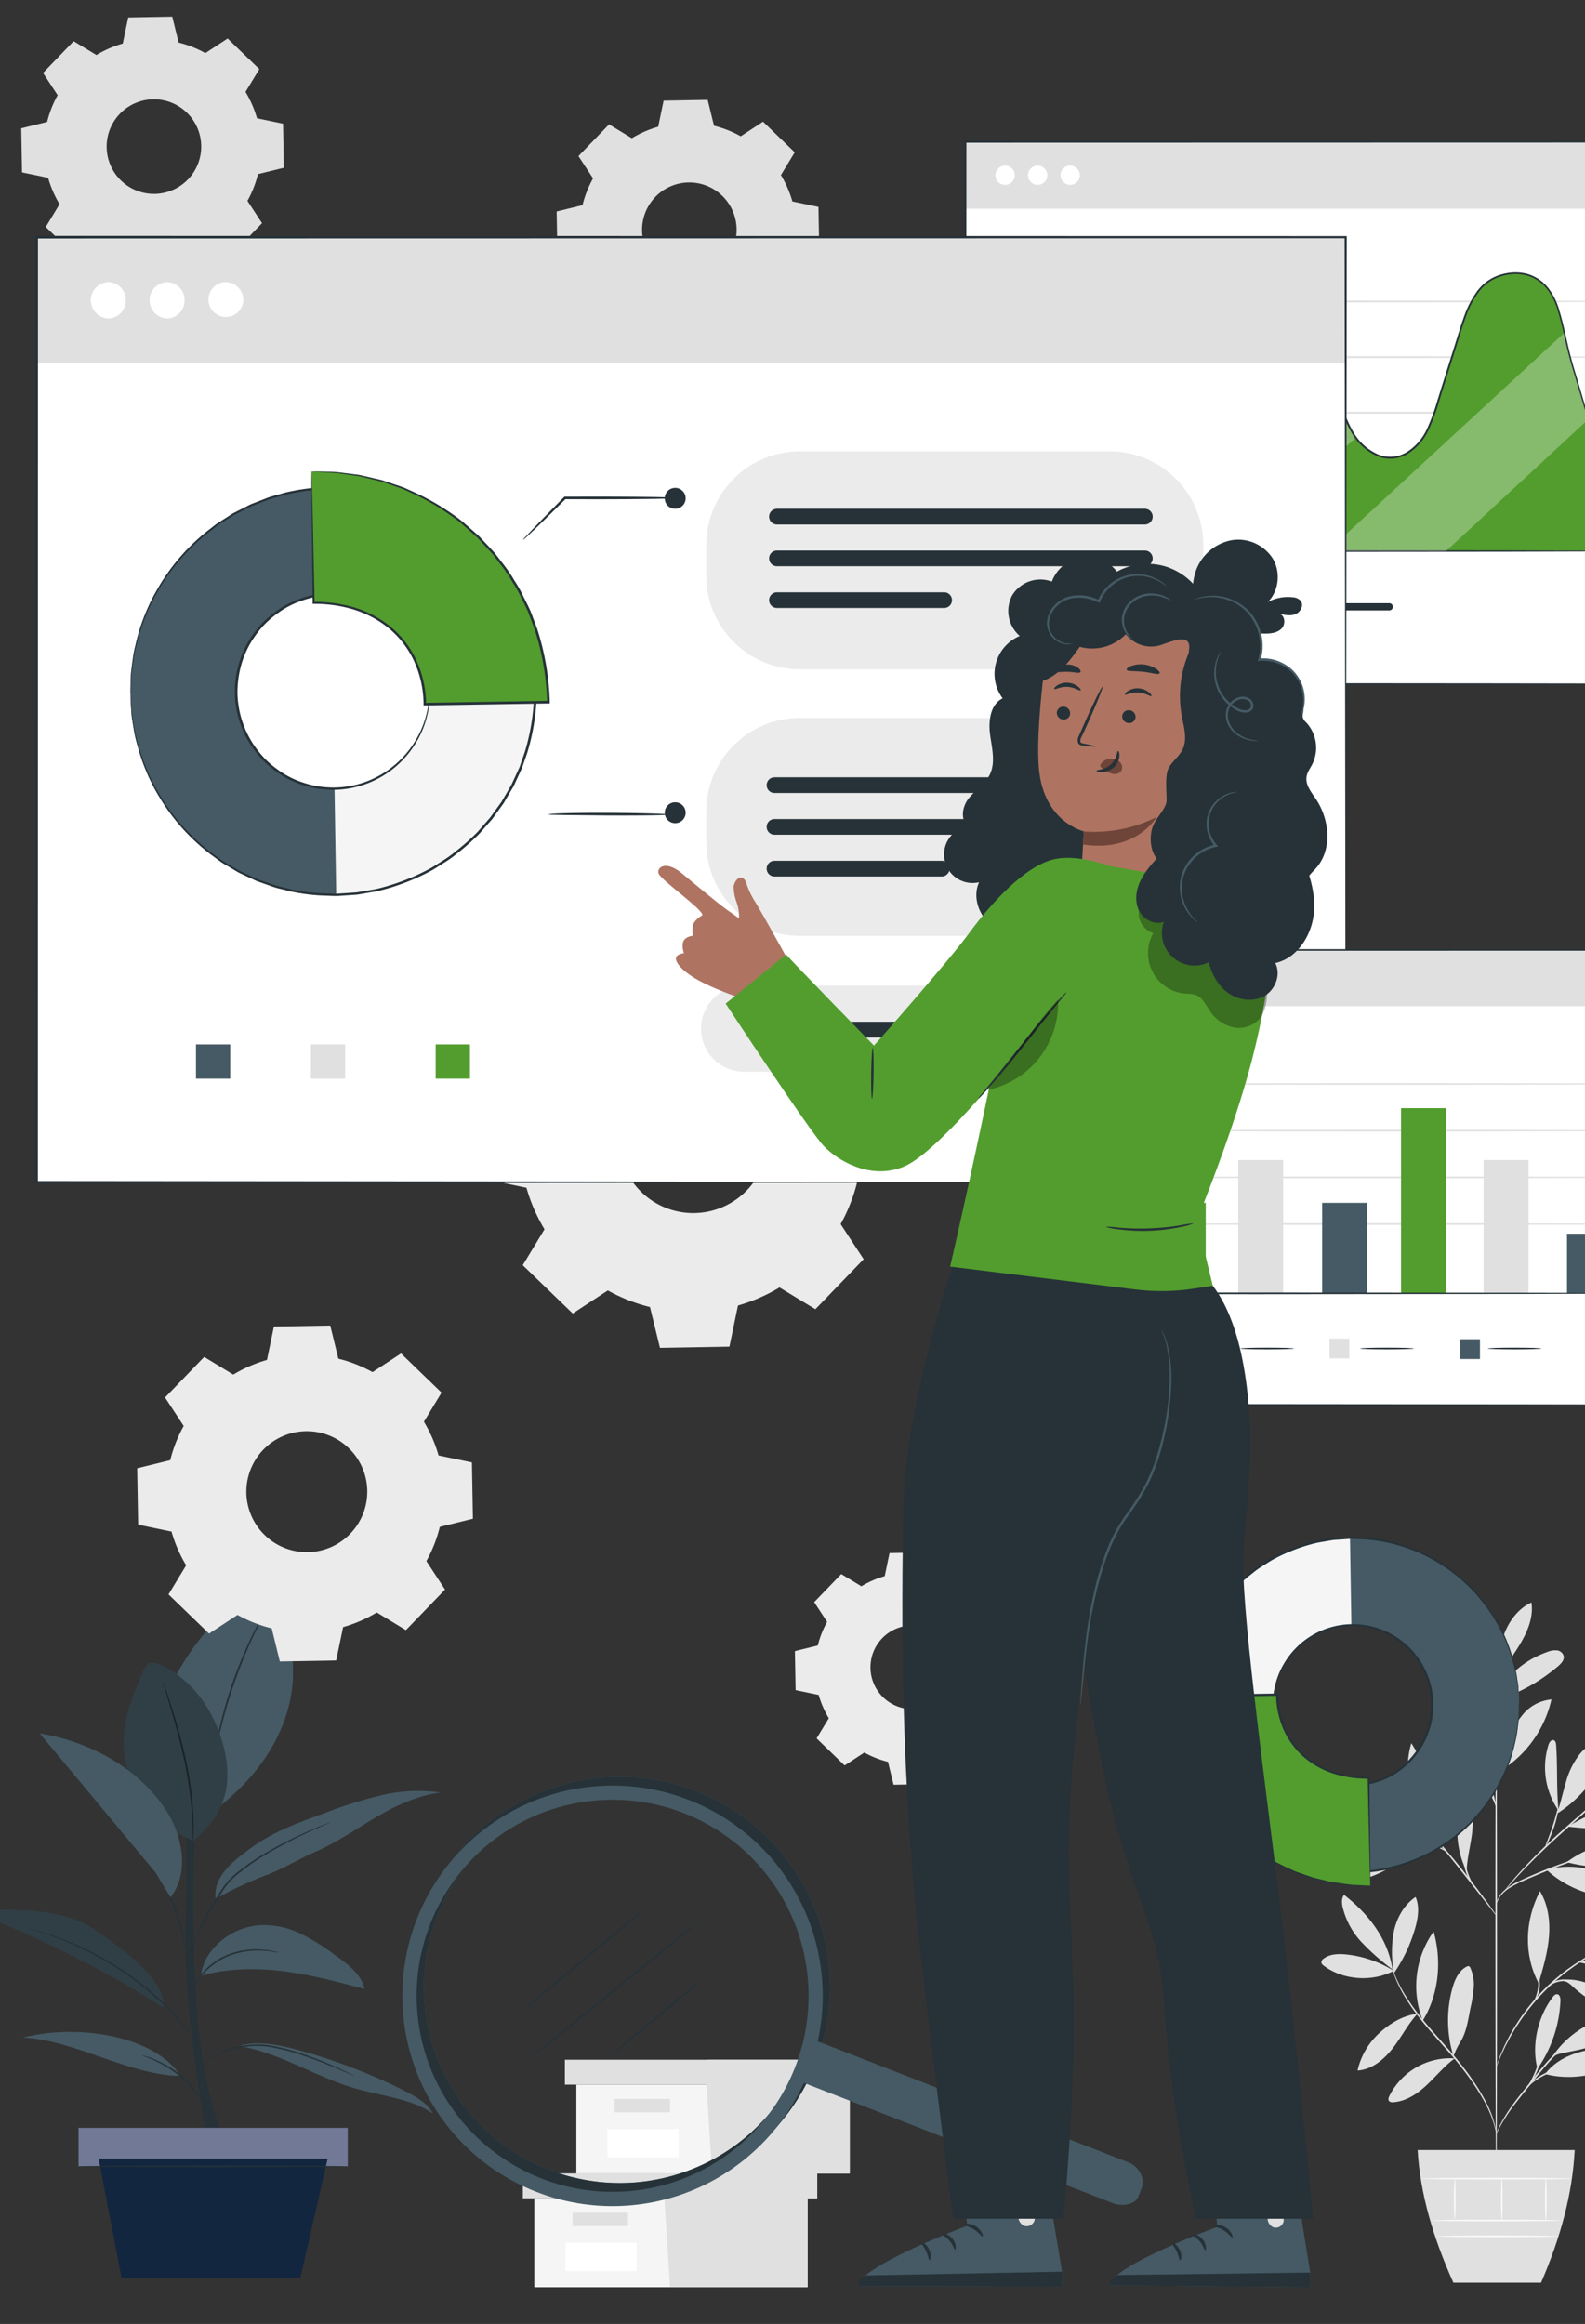 <svg xmlns="http://www.w3.org/2000/svg" xmlns:xlink="http://www.w3.org/1999/xlink" width="610" height="894" viewBox="0 0 610 894">
  <rect x="0" y="0" width="610" height="894" fill="#333333" stroke="none"/>
  <defs>
    <clipPath id="clip-path">
      <rect id="Rectángulo_351065" data-name="Rectángulo 351065" width="610" height="894" transform="translate(810 9474)" fill="#fff" stroke="#707070" stroke-width="1"/>
    </clipPath>
    <clipPath id="clip-path-2">
      <rect id="Rectángulo_333213" data-name="Rectángulo 333213" width="279.593" height="263.37" fill="none"/>
    </clipPath>
    <clipPath id="clip-path-3">
      <rect id="Rectángulo_333206" data-name="Rectángulo 333206" width="279.593" height="301.221" fill="none"/>
    </clipPath>
    <clipPath id="clip-path-5">
      <rect id="Rectángulo_333210" data-name="Rectángulo 333210" width="100.308" height="83.967" fill="none"/>
    </clipPath>
    <clipPath id="clip-path-6">
      <rect id="Rectángulo_333211" data-name="Rectángulo 333211" width="64.288" height="50.71" fill="none"/>
    </clipPath>
    <clipPath id="clip-path-7">
      <rect id="Rectángulo_333199" data-name="Rectángulo 333199" width="599.072" height="524.39" transform="translate(0 -53)" fill="none"/>
    </clipPath>
    <clipPath id="clip-path-8">
      <rect id="Rectángulo_333205" data-name="Rectángulo 333205" width="504.691" height="463.475" fill="none"/>
    </clipPath>
    <clipPath id="clip-path-9">
      <rect id="Rectángulo_333218" data-name="Rectángulo 333218" width="181.23" height="260.681" fill="none"/>
    </clipPath>
    <clipPath id="clip-path-11">
      <rect id="Rectángulo_333214" data-name="Rectángulo 333214" width="39.87" height="68.423" fill="none"/>
    </clipPath>
    <clipPath id="clip-path-12">
      <rect id="Rectángulo_333215" data-name="Rectángulo 333215" width="74.519" height="37.576" fill="none"/>
    </clipPath>
    <clipPath id="clip-path-13">
      <rect id="Rectángulo_333220" data-name="Rectángulo 333220" width="147.223" height="261.659" fill="none"/>
    </clipPath>
    <clipPath id="clip-path-14">
      <rect id="Rectángulo_333219" data-name="Rectángulo 333219" width="284.993" height="165.172" fill="none"/>
    </clipPath>
    <clipPath id="clip-path-15">
      <rect id="Rectángulo_333241" data-name="Rectángulo 333241" width="235.103" height="175.576" fill="none"/>
    </clipPath>
    <clipPath id="clip-path-16">
      <rect id="Rectángulo_333222" data-name="Rectángulo 333222" width="132.649" height="134.199" fill="none"/>
    </clipPath>
    <clipPath id="clip-path-17">
      <rect id="Rectángulo_333198" data-name="Rectángulo 333198" width="257.506" height="672.268" fill="none"/>
    </clipPath>
    <clipPath id="clip-path-19">
      <rect id="Rectángulo_333195" data-name="Rectángulo 333195" width="49.772" height="46.961" fill="none"/>
    </clipPath>
    <clipPath id="clip-path-20">
      <rect id="Rectángulo_333196" data-name="Rectángulo 333196" width="27.301" height="34.843" fill="none"/>
    </clipPath>
  </defs>
  <g id="Enmascarar_grupo_924786" data-name="Enmascarar grupo 924786" transform="translate(-810 -9474)" clip-path="url(#clip-path)">
    <g id="Grupo_925227" data-name="Grupo 925227" transform="translate(729.234 9474)">
      <g id="Grupo_924786" data-name="Grupo 924786" transform="translate(451.96 0)">
        <g id="Enmascarar_grupo_924785" data-name="Enmascarar grupo 924785" clip-path="url(#clip-path-2)">
          <g id="Grupo_924776" data-name="Grupo 924776" transform="translate(0 -37.852)">
            <g id="Grupo_924775" data-name="Grupo 924775" clip-path="url(#clip-path-3)">
              <path id="Trazado_623328" data-name="Trazado 623328" d="M37.621,8.539a24.059,24.059,0,0,1,5.873-2.553L44.7.172,54.527,0l1.414,5.768A24.062,24.062,0,0,1,61.9,8.113l4.964-3.255,7.067,6.825-3.077,5.075a24.078,24.078,0,0,1,2.553,5.875l5.812,1.21.174,9.822-5.768,1.415a24.052,24.052,0,0,1-2.345,5.959L74.536,46l-6.823,7.068-5.075-3.077a24.127,24.127,0,0,1-5.875,2.552l-1.21,5.814-9.823.172-1.414-5.768a24.14,24.14,0,0,1-5.959-2.345l-4.964,3.253L26.324,46.85,29.4,41.775A24.073,24.073,0,0,1,26.849,35.9l-5.814-1.21-.172-9.822,5.768-1.415a24.052,24.052,0,0,1,2.345-5.959l-3.255-4.964,6.825-7.068Zm5.236,13.085a10.539,10.539,0,1,0,14.9-.262,10.539,10.539,0,0,0-14.9.262" transform="translate(206.786 296.908)" fill="#e0e0e0"/>
            </g>
          </g>
          <rect id="Rectángulo_333207" data-name="Rectángulo 333207" width="278.929" height="208.509" transform="translate(0.364 54.53)" fill="#fff"/>
          <rect id="Rectángulo_333208" data-name="Rectángulo 333208" width="278.929" height="25.772" transform="translate(0.364 54.531)" fill="#e0e0e0"/>
          <g id="Grupo_924784" data-name="Grupo 924784" transform="translate(0 -37.852)">
            <g id="Grupo_924783" data-name="Grupo 924783" clip-path="url(#clip-path-3)">
              <path id="Trazado_623329" data-name="Trazado 623329" d="M15.943,76.258a3.715,3.715,0,1,1-3.714-3.714,3.714,3.714,0,0,1,3.714,3.714" transform="translate(3.405 29.012)" fill="#fff"/>
              <path id="Trazado_623330" data-name="Trazado 623330" d="M24.889,76.258a3.715,3.715,0,1,1-3.714-3.714,3.714,3.714,0,0,1,3.714,3.714" transform="translate(6.983 29.012)" fill="#fff"/>
              <path id="Trazado_623331" data-name="Trazado 623331" d="M33.834,76.258a3.715,3.715,0,1,1-3.714-3.714,3.714,3.714,0,0,1,3.714,3.714" transform="translate(10.56 29.012)" fill="#fff"/>
              <path id="Trazado_623332" data-name="Trazado 623332" d="M279.295,274.605s-.022-1.307-.032-3.813-.02-6.224-.035-11.072c-.017-9.7-.043-23.937-.076-42.118-.038-36.332-.091-88.423-.155-151.506l.3.3c-78.656.02-174.985.042-278.907.066H.365L.729,66.1C.717,141.032.7,212.014.694,274.605l-.329-.329,201.342.164,57.178.088,15.167.039,3.907.018c.879.007,1.335.02,1.335.02s-.431.013-1.3.02l-3.871.018-15.1.039-57.1.088L.365,274.934H.035v-.329C.025,212.014.013,141.032,0,66.1v-.364H.388c103.921.024,200.251.046,278.907.066h.3v.3c-.064,63.16-.118,115.315-.155,151.694-.032,18.151-.059,32.365-.076,42.051-.015,4.823-.027,8.516-.035,11.016-.01,2.485-.032,3.749-.032,3.749" transform="translate(0 26.287)" fill="#263238"/>
              <path id="Trazado_623333" data-name="Trazado 623333" d="M259.365,155.858c0,.2-55.51.364-123.968.364-68.481,0-123.979-.162-123.979-.364s55.5-.364,123.979-.364c68.459,0,123.968.162,123.968.364" transform="translate(4.566 62.185)" fill="#e0e0e0"/>
              <path id="Trazado_623334" data-name="Trazado 623334" d="M259.365,140.568c0,.2-55.51.364-123.968.364-68.481,0-123.979-.162-123.979-.364s55.5-.364,123.979-.364c68.459,0,123.968.162,123.968.364" transform="translate(4.566 56.07)" fill="#e0e0e0"/>
              <path id="Trazado_623335" data-name="Trazado 623335" d="M259.365,125.277c0,.2-55.51.364-123.968.364-68.481,0-123.979-.162-123.979-.364s55.5-.364,123.979-.364c68.459,0,123.968.162,123.968.364" transform="translate(4.566 49.955)" fill="#e0e0e0"/>
              <path id="Trazado_623336" data-name="Trazado 623336" d="M259.365,109.987c0,.2-55.51.364-123.968.364-68.481,0-123.979-.162-123.979-.364s55.5-.364,123.979-.364c68.459,0,123.968.162,123.968.364" transform="translate(4.566 43.84)" fill="#e0e0e0"/>
              <path id="Trazado_623337" data-name="Trazado 623337" d="M242.04,176.414c-4.833-11.661-8.145-24.4-11.852-36.48-3.225-10.515-3.525-15.428-6.293-24.31-4.359-13.989-15.9-15.539-24.291-11.747-7.477,3.378-10.7,12.168-13.184,20.078q-4.452,14.187-8.9,28.375c-1.406,4.481-2.843,9.031-5.429,12.935s-6.522,7.144-11.121,7.751c-7.582,1-14.372-5.348-17.614-12.368s-4.14-14.934-7.037-22.109-8.861-14.055-16.506-14.194c-9.413-.171-15.809,9.435-19.723,18.116a207.065,207.065,0,0,0-11.869,33.933c-1.011,3.963-1.928,8.022-3.942,11.569s-5.357,6.581-9.365,7.074c-5.168.634-9.966-3.05-12.973-7.359s-4.855-9.368-7.932-13.627-8.035-7.791-13.166-6.9c-4.609.8-7.905,4.841-10.63,8.693a203.692,203.692,0,0,0-19.043,33.146H267.633c-11.812-4.068-20.761-20.919-25.593-32.58" transform="translate(4.466 40.831)" fill="#529d2e"/>
              <rect id="Rectángulo_333209" data-name="Rectángulo 333209" width="12.111" height="12.111" transform="translate(75.579 266.62)" fill="#ff725e"/>
              <path id="Trazado_623338" data-name="Trazado 623338" d="M135.188,195.574H72.027a1.392,1.392,0,0,1,0-2.783h63.16a1.392,1.392,0,1,1,0,2.783" transform="translate(28.249 77.1)" fill="#263238"/>
              <path id="Trazado_623339" data-name="Trazado 623339" d="M256.6,210.47s-.312.025-.923.038c-.636.008-1.536.02-2.709.036l-10.413.067-38.3.116-126.351.106-66.649-.025h-.339v-.339c.053-32.859.1-60.867.132-80.687.041-9.879.074-17.717.1-23.111.022-2.667.041-4.725.053-6.146.013-.68.021-1.2.028-1.582.01-.356.028-.536.028-.536s.02.181.029.536c.006.379.015.9.028,1.582.011,1.421.029,3.479.053,6.146.022,5.394.055,13.232.1,23.111.032,19.82.078,47.828.132,80.687l-.339-.339,66.649-.025,126.351.106,38.3.116,10.413.069,2.709.035c.61.013.923.038.923.038" transform="translate(4.369 39.355)" fill="#263238"/>
              <g id="Grupo_924779" data-name="Grupo 924779" transform="translate(139.829 165.857)" opacity="0.3">
                <g id="Grupo_924778" data-name="Grupo 924778">
                  <g id="Grupo_924777" data-name="Grupo 924777" clip-path="url(#clip-path-5)">
                    <path id="Trazado_623340" data-name="Trazado 623340" d="M190.907,118.477,99.884,202.444H145.4l54.8-50.729Z" transform="translate(-99.884 -118.477)" fill="#fff"/>
                  </g>
                </g>
              </g>
              <g id="Grupo_924782" data-name="Grupo 924782" transform="translate(87.69 199.114)" opacity="0.3">
                <g id="Grupo_924781" data-name="Grupo 924781">
                  <g id="Grupo_924780" data-name="Grupo 924780" clip-path="url(#clip-path-6)">
                    <path id="Trazado_623341" data-name="Trazado 623341" d="M125.614,149.352,75.537,192.943H62.64l59.137-50.711,5.152,8.727" transform="translate(-62.639 -142.233)" fill="#fff"/>
                  </g>
                </g>
              </g>
              <path id="Trazado_623342" data-name="Trazado 623342" d="M11.167,209.083a161.615,161.615,0,0,1,8.422-16.744,190.35,190.35,0,0,1,11.912-18.5,23.53,23.53,0,0,1,4.677-4.778,10.616,10.616,0,0,1,6.749-2.171,12.846,12.846,0,0,1,7.012,2.733,21.731,21.731,0,0,1,5.315,5.9c2.957,4.543,4.844,10.036,8.762,14.387a15.493,15.493,0,0,0,7.348,4.691,9.667,9.667,0,0,0,4.453.055,10.73,10.73,0,0,0,4.1-1.982,17.419,17.419,0,0,0,5.454-7.645,79.658,79.658,0,0,0,2.775-9.545,206.682,206.682,0,0,1,6.241-19.915q1.854-5.027,4.029-10.071a71.6,71.6,0,0,1,4.974-9.946,29.514,29.514,0,0,1,7.543-8.519,15.631,15.631,0,0,1,5.262-2.528,13.987,13.987,0,0,1,5.9-.171,17.6,17.6,0,0,1,9.9,6.326,31.479,31.479,0,0,1,5.663,10.574c1.285,3.826,2.174,7.778,3.287,11.671a39.686,39.686,0,0,0,4.694,11.162,20.458,20.458,0,0,0,8.962,7.8,12.342,12.342,0,0,0,11.292-.92,20.69,20.69,0,0,0,7.586-8.742,74.658,74.658,0,0,0,4.029-10.957l6.851-21.809c1.138-3.554,2.166-7.1,3.434-10.553a37.452,37.452,0,0,1,4.982-9.685,18.372,18.372,0,0,1,3.8-3.825,17.711,17.711,0,0,1,4.737-2.433,20.929,20.929,0,0,1,5.146-1.036,18.855,18.855,0,0,1,5.169.431,15.827,15.827,0,0,1,8.432,5.392,24.822,24.822,0,0,1,4.364,8.695c1.877,6.091,2.9,12.155,4.411,17.831.732,2.847,1.586,5.6,2.4,8.3q1.2,4.063,2.345,7.946c3.02,10.352,5.936,19.677,9.332,27.539A94.921,94.921,0,0,0,253.533,197.2a39.177,39.177,0,0,0,9.794,9.7,22.9,22.9,0,0,0,3.182,1.68c.746.323,1.123.508,1.123.508s-.392-.137-1.149-.44a20.941,20.941,0,0,1-3.234-1.624,38.663,38.663,0,0,1-9.942-9.654,94.023,94.023,0,0,1-10.764-19.161c-3.444-7.873-6.4-17.208-9.452-27.555q-1.155-3.876-2.366-7.935c-.822-2.7-1.687-5.461-2.429-8.316-1.533-5.7-2.567-11.755-4.446-17.8a24.222,24.222,0,0,0-4.264-8.472,15.192,15.192,0,0,0-8.1-5.168,18.194,18.194,0,0,0-4.975-.406,20.374,20.374,0,0,0-4.975,1.009,16.6,16.6,0,0,0-8.217,6.042,36.806,36.806,0,0,0-4.875,9.515c-1.25,3.412-2.278,6.967-3.413,10.525q-3.349,10.693-6.833,21.814a75.126,75.126,0,0,1-4.067,11.068,21.4,21.4,0,0,1-7.856,9.041,13.021,13.021,0,0,1-11.939.973,21.163,21.163,0,0,1-9.3-8.071,40.319,40.319,0,0,1-4.788-11.365c-1.12-3.921-2-7.862-3.274-11.64a30.733,30.733,0,0,0-5.528-10.341,16.9,16.9,0,0,0-9.486-6.088,13.294,13.294,0,0,0-5.59.158,14.919,14.919,0,0,0-5.026,2.413,28.877,28.877,0,0,0-7.362,8.314,71.126,71.126,0,0,0-4.937,9.848q-2.167,5.021-4.026,10.033a206.19,206.19,0,0,0-6.251,19.842,80.635,80.635,0,0,1-2.814,9.616,18.055,18.055,0,0,1-5.671,7.894,11.319,11.319,0,0,1-4.331,2.08,10.237,10.237,0,0,1-4.725-.067,16.027,16.027,0,0,1-7.623-4.877c-4.014-4.494-5.873-10-8.786-14.491a21.194,21.194,0,0,0-5.171-5.787,12.385,12.385,0,0,0-6.739-2.661,10.179,10.179,0,0,0-6.475,2.062,23.223,23.223,0,0,0-4.61,4.673,194.85,194.85,0,0,0-11.987,18.391c-3.013,5.225-5.128,9.407-6.54,12.251q-1.031,2.125-1.576,3.252c-.354.734-.552,1.1-.552,1.1" transform="translate(4.466 40.742)" fill="#263238"/>
            </g>
          </g>
        </g>
      </g>
      <g id="Grupo_924774" data-name="Grupo 924774" transform="translate(0 17.179)">
        <g id="Grupo_924771" data-name="Grupo 924771" transform="translate(0 36.246)">
          <g id="Grupo_924770" data-name="Grupo 924770" clip-path="url(#clip-path-7)">
            <path id="Trazado_623302" data-name="Trazado 623302" d="M118.23,14.743a41.508,41.508,0,0,1,10.141-4.407L130.46.3,147.419,0l2.439,9.957a41.554,41.554,0,0,1,10.292,4.049l8.57-5.618,12.2,11.781-5.312,8.762a41.554,41.554,0,0,1,4.407,10.143l10.036,2.089.3,16.958-9.957,2.441a41.555,41.555,0,0,1-4.049,10.288l5.618,8.572-11.781,12.2-8.762-5.312a41.546,41.546,0,0,1-10.143,4.4l-2.089,10.038-16.958.3L129.789,91.1A41.476,41.476,0,0,1,119.5,87.049l-8.572,5.618-12.2-11.781,5.314-8.762a41.447,41.447,0,0,1-4.407-10.143L89.595,59.892l-.3-16.958,9.959-2.441A41.553,41.553,0,0,1,103.3,30.2l-5.618-8.572,11.781-12.2Zm9.04,22.592A18.195,18.195,0,1,0,153,36.882a18.193,18.193,0,0,0-25.728.453" transform="translate(-0.352 -46.999)" fill="#e0e0e0"/>
            <path id="Trazado_623303" data-name="Trazado 623303" d="M119.416,180.476a65.5,65.5,0,0,1,15.985-6.947l3.293-15.823,26.732-.468,3.848,15.7a65.458,65.458,0,0,1,16.219,6.38L199,170.457l19.235,18.574-8.375,13.811a65.511,65.511,0,0,1,6.947,15.987l15.821,3.293.468,26.732L217.4,252.7a65.457,65.457,0,0,1-6.38,16.219l8.854,13.511-18.57,19.235L187.5,293.291a65.509,65.509,0,0,1-15.987,6.947l-3.293,15.823-26.732.468-3.848-15.7a65.637,65.637,0,0,1-16.219-6.38l-13.511,8.856L88.674,284.736l8.373-13.813A65.479,65.479,0,0,1,90.1,254.937l-15.821-3.293-.47-26.732,15.7-3.848a65.641,65.641,0,0,1,6.38-16.219l-8.854-13.511L105.6,172.1Zm14.25,35.611a28.681,28.681,0,1,0,40.556-.714,28.682,28.682,0,0,0-40.556.714" transform="translate(193.272 148.553)" fill="#ebebeb"/>
            <path id="Trazado_655418" data-name="Trazado 655418" d="M118.23,14.743a41.508,41.508,0,0,1,10.141-4.407L130.46.3,147.419,0l2.439,9.957a41.554,41.554,0,0,1,10.292,4.049l8.57-5.618,12.2,11.781-5.312,8.762a41.554,41.554,0,0,1,4.407,10.143l10.036,2.089.3,16.958-9.957,2.441a41.555,41.555,0,0,1-4.049,10.288l5.618,8.572-11.781,12.2-8.762-5.312a41.546,41.546,0,0,1-10.143,4.4l-2.089,10.038-16.958.3L129.789,91.1A41.476,41.476,0,0,1,119.5,87.049l-8.572,5.618-12.2-11.781,5.314-8.762a41.447,41.447,0,0,1-4.407-10.143L89.595,59.892l-.3-16.958,9.959-2.441A41.553,41.553,0,0,1,103.3,30.2l-5.618-8.572,11.781-12.2Zm9.04,22.592A18.195,18.195,0,1,0,153,36.882a18.193,18.193,0,0,0-25.728.453" transform="translate(205.703 -15)" fill="#e0e0e0"/>
          </g>
        </g>
        <rect id="Rectángulo_333200" data-name="Rectángulo 333200" width="503.776" height="363.554" transform="translate(94.884 74.056)" fill="#fff"/>
        <g id="Grupo_924773" data-name="Grupo 924773" transform="translate(94.381)">
          <g id="Grupo_924772" data-name="Grupo 924772" clip-path="url(#clip-path-8)">
            <path id="Trazado_623304" data-name="Trazado 623304" d="M288.788,164.7H169.417a35.946,35.946,0,0,1-35.946-35.946V116.829a35.946,35.946,0,0,1,35.946-35.946H288.788a35.946,35.946,0,0,1,35.946,35.946v11.928A35.946,35.946,0,0,1,288.788,164.7" transform="translate(124.735 75.589)" fill="#ebebeb"/>
            <path id="Trazado_623305" data-name="Trazado 623305" d="M18.925,167.691C18.236,124.523,52.632,88.84,95.6,88.146s78.489,33.862,79.179,77.03S141.072,244.024,98.1,244.719s-78.489-33.862-79.179-77.028m115.187-1.859A37.265,37.265,0,1,0,97.45,203.865a37.385,37.385,0,0,0,36.662-38.033" transform="translate(17.677 82.367)" fill="#f5f5f5"/>
            <path id="Trazado_623306" data-name="Trazado 623306" d="M18.926,167.686c-.691-43.168,33.706-78.85,76.674-79.545L96.254,129a37.437,37.437,0,0,0,1.2,74.863l.652,40.854c-42.968.693-78.487-33.86-79.177-77.028" transform="translate(17.678 82.372)" fill="#455a64"/>
            <path id="Trazado_623307" data-name="Trazado 623307" d="M114.7,146.279a2.737,2.737,0,0,1,.031.605c0,.457-.008,1.043-.012,1.782a17.405,17.405,0,0,1-.2,2.888,26.269,26.269,0,0,1-.65,3.9A35.484,35.484,0,0,1,110,165.576a37.335,37.335,0,0,1-44.853,17.088,39.253,39.253,0,0,1-4.964-2.091,39.821,39.821,0,0,1-4.68-2.911,41.875,41.875,0,0,1-4.339-3.587,42.383,42.383,0,0,1-3.772-4.329A36.829,36.829,0,0,1,41.822,159.4a37.593,37.593,0,0,1-.385-23.882A36.883,36.883,0,0,1,46.668,125a42.212,42.212,0,0,1,3.631-4.449,41.994,41.994,0,0,1,4.223-3.726,39.793,39.793,0,0,1,4.583-3.062,39.6,39.6,0,0,1,4.9-2.252,37.451,37.451,0,0,1,45.381,15.631,35.518,35.518,0,0,1,4.2,9.986,26.6,26.6,0,0,1,.774,3.881,17.366,17.366,0,0,1,.29,2.882c.027.737.05,1.323.068,1.78a2.665,2.665,0,0,1-.012.605,2.715,2.715,0,0,1-.091-.6c-.044-.455-.1-1.037-.168-1.768a18.678,18.678,0,0,0-.383-2.852,27.423,27.423,0,0,0-.857-3.825,35.892,35.892,0,0,0-4.3-9.795,37.159,37.159,0,0,0-9.58-10.352,36.541,36.541,0,0,0-34.988-4.707,38.9,38.9,0,0,0-4.767,2.209,39.23,39.23,0,0,0-4.457,3A41.027,41.027,0,0,0,51,121.229a41.584,41.584,0,0,0-3.529,4.343,35.97,35.97,0,0,0-5.08,10.249,39.647,39.647,0,0,0-1.706,11.658,37.2,37.2,0,0,0,7.487,21.673,41.506,41.506,0,0,0,3.666,4.225,40.9,40.9,0,0,0,4.221,3.5,33.78,33.78,0,0,0,9.386,4.908,36.547,36.547,0,0,0,34.816-5.835,37.146,37.146,0,0,0,9.241-10.655,35.908,35.908,0,0,0,3.989-9.928,27.191,27.191,0,0,0,.733-3.852,18.488,18.488,0,0,0,.292-2.861c.046-.735.083-1.317.112-1.772a2.814,2.814,0,0,1,.072-.605" transform="translate(37.085 101.919)" fill="#263238"/>
            <path id="Trazado_623308" data-name="Trazado 623308" d="M18.926,167.887s.064.428.135,1.261c.07.872.168,2.1.3,3.7.062.816.13,1.724.205,2.728.12,1,.352,2.078.546,3.254s.428,2.439.664,3.79a41.506,41.506,0,0,0,1.083,4.242A74.965,74.965,0,0,0,30.8,207.458a77.8,77.8,0,0,0,20.065,21.8l3.4,2.461c1.182.772,2.441,1.453,3.68,2.2,1.263.7,2.468,1.54,3.817,2.147s2.693,1.246,4.061,1.877l2.062.954c.718.248,1.439.5,2.165.752q2.176.76,4.4,1.532c1.488.482,3.049.764,4.593,1.163a39.736,39.736,0,0,0,4.715,1,71.614,71.614,0,0,0,9.835.989c1.675.029,3.366.17,5.065.112q2.548-.171,5.134-.35c.861-.074,1.731-.079,2.59-.215l2.583-.441c1.722-.319,3.478-.544,5.206-.944a84.713,84.713,0,0,0,20.33-7.874c1.611-.934,3.171-1.989,4.773-2.985a40.5,40.5,0,0,0,4.618-3.322,86.525,86.525,0,0,0,8.651-7.657l3.865-4.417.973-1.112.863-1.2,1.735-2.409,1.741-2.42,1.511-2.585,1.515-2.6.76-1.3.635-1.372q1.265-2.751,2.54-5.519,1-2.879,2-5.782a83.305,83.305,0,0,0,3.6-24.546,83.32,83.32,0,0,0-4.378-24.43q-1.1-2.867-2.19-5.715-1.361-2.731-2.714-5.436l-.677-1.352-.8-1.279-1.6-2.546-1.594-2.536-1.82-2.364-1.809-2.352-.9-1.172-1.008-1.079-4.006-4.291a86.539,86.539,0,0,0-8.9-7.376,40.944,40.944,0,0,0-4.722-3.175c-1.635-.942-3.227-1.946-4.869-2.826a84.359,84.359,0,0,0-20.576-7.214c-1.741-.342-3.5-.513-5.237-.776l-2.594-.358c-.863-.106-1.733-.083-2.6-.13-1.728-.066-3.442-.124-5.142-.186-1.7,0-3.385.193-5.059.279a72.061,72.061,0,0,0-9.8,1.306,40.226,40.226,0,0,0-4.682,1.153c-1.528.447-3.08.782-4.552,1.314q-2.191.844-4.341,1.673-1.077.412-2.142.824l-2.029,1.018-4,2.01c-1.325.65-2.505,1.528-3.745,2.269-1.213.784-2.451,1.5-3.606,2.316q-1.677,1.3-3.314,2.565a77.875,77.875,0,0,0-19.351,22.435,74.93,74.93,0,0,0-8.28,20.868A41.327,41.327,0,0,0,20.3,153.1q-.29,2.037-.542,3.809c-.157,1.182-.354,2.267-.441,3.269q-.064,1.506-.118,2.732-.116,2.409-.178,3.709c-.046.838-.095,1.265-.095,1.265s-.019-.426-.008-1.265c.017-.871.045-2.107.077-3.718q.032-1.233.07-2.741c.072-1.008.253-2.1.395-3.287s.321-2.467.5-3.832a41.3,41.3,0,0,1,.907-4.3,74.518,74.518,0,0,1,8.173-21.056,78.106,78.106,0,0,1,19.4-22.715l3.335-2.6c1.163-.824,2.409-1.557,3.631-2.352,1.248-.753,2.438-1.642,3.772-2.306l4.032-2.043c.679-.346,1.36-.689,2.047-1.035l2.159-.84,4.384-1.7c1.486-.542,3.053-.886,4.6-1.343a40.582,40.582,0,0,1,4.728-1.178,72.917,72.917,0,0,1,9.9-1.346c1.691-.091,3.393-.288,5.113-.3q2.583.087,5.2.176c.873.044,1.753.023,2.627.128l2.625.356c1.753.261,3.536.431,5.3.774a85.454,85.454,0,0,1,20.837,7.264c1.666.892,3.279,1.9,4.933,2.855a41.362,41.362,0,0,1,4.786,3.206,87.06,87.06,0,0,1,9.013,7.46q2.023,2.159,4.061,4.341l1.021,1.091.915,1.184,1.836,2.383,1.842,2.391,1.617,2.567,1.619,2.579.813,1.294.687,1.368q1.373,2.742,2.753,5.5,1.106,2.884,2.221,5.792a84.149,84.149,0,0,1,4.44,24.741,84.21,84.21,0,0,1-3.651,24.861L169.6,196.1q-1.291,2.806-2.575,5.587l-.644,1.389-.77,1.319-1.536,2.629-1.532,2.616-1.766,2.447-1.757,2.439-.876,1.215-.985,1.124q-1.97,2.243-3.919,4.465a86.789,86.789,0,0,1-8.767,7.746,41.179,41.179,0,0,1-4.68,3.354c-1.623,1.008-3.2,2.07-4.836,3.014a82.5,82.5,0,0,1-10.166,4.685,81.593,81.593,0,0,1-10.423,3.248c-1.749.4-3.527.629-5.27.946l-2.612.441c-.871.134-1.751.137-2.621.211q-2.615.177-5.192.344c-1.718.052-3.428-.091-5.121-.128a73.078,73.078,0,0,1-9.942-1.023,40.643,40.643,0,0,1-4.765-1.025c-1.557-.406-3.134-.7-4.637-1.192l-4.434-1.559q-1.1-.389-2.186-.77l-2.082-.969q-2.066-.963-4.093-1.911c-1.358-.617-2.573-1.47-3.846-2.182-1.248-.756-2.517-1.449-3.7-2.234q-1.729-1.259-3.418-2.492a78.068,78.068,0,0,1-20.119-22.079,74.426,74.426,0,0,1-8.845-20.785,41.009,41.009,0,0,1-1.045-4.272q-.334-2.04-.621-3.815c-.178-1.184-.395-2.269-.5-3.271q-.087-1.512-.159-2.739c-.083-1.61-.149-2.844-.2-3.716-.039-.84-.033-1.267-.033-1.267" transform="translate(17.676 82.169)" fill="#263238"/>
            <path id="Trazado_623309" data-name="Trazado 623309" d="M54.938,84.9c50.269-.811,90.372,38.2,91.179,88.7l-47.576.766c-.387-24.145-18.759-39.349-42.8-38.96Z" transform="translate(51.342 79.331)" fill="#529d2e"/>
            <path id="Trazado_623310" data-name="Trazado 623310" d="M54.95,84.9s.031.331.054.934c.021.65.048,1.534.083,2.662.06,2.376.147,5.779.255,10.127.19,8.771.458,21.344.789,36.782l-.381-.37a53.128,53.128,0,0,1,14.308,1.753,40.888,40.888,0,0,1,14.173,6.906A36.846,36.846,0,0,1,94.98,156.809a41.412,41.412,0,0,1,4.061,17.554l-.5-.48,36.842-.609,10.735-.172-.493.511a99.866,99.866,0,0,0-4.85-28.148q-1.216-3.244-2.409-6.423c-.9-2.076-1.96-4.055-2.915-6.055a46.771,46.771,0,0,0-3.244-5.707,53,53,0,0,0-3.525-5.357q-1.921-2.519-3.792-4.972c-1.329-1.565-2.761-3.008-4.105-4.486q-1.019-1.094-2.025-2.176-1.1-.978-2.192-1.94l-4.281-3.78A91.615,91.615,0,0,0,94.634,93.683q-2.162-1-4.215-1.95c-1.406-.546-2.807-.99-4.152-1.472s-2.658-.925-3.927-1.368c-1.281-.406-2.565-.644-3.782-.96l-3.536-.855-1.671-.4c-.551-.1-1.1-.161-1.631-.24l-5.827-.818a36.16,36.16,0,0,0-4.641-.368l-3.418-.17L55.7,84.96a7.289,7.289,0,0,1-.753-.06,5,5,0,0,1,.687-.014c.518.008,1.211.014,2.1.025q1.431.02,3.463.056a33.989,33.989,0,0,1,4.734.273l5.866.739c.536.074,1.087.124,1.644.221l1.683.387,3.567.82c1.227.306,2.523.532,3.815.929q1.921.653,3.966,1.343c1.356.472,2.772.911,4.192,1.449q2.078.94,4.262,1.933A91.469,91.469,0,0,1,112.8,103.934l4.341,3.8q1.1.966,2.219,1.95,1.021,1.085,2.056,2.19c1.362,1.484,2.813,2.937,4.161,4.513l3.848,5.01a53.491,53.491,0,0,1,3.579,5.4,47.367,47.367,0,0,1,3.293,5.761c.971,2.018,2.049,4.016,2.96,6.111q1.213,3.212,2.447,6.488a100.305,100.305,0,0,1,4.933,28.444l.014.5-.509.01c-3.411.054-7.057.114-10.735.174l-36.842.578-.489.008-.008-.489a40.516,40.516,0,0,0-3.931-17.159A36,36,0,0,0,83.692,144.4a40.15,40.15,0,0,0-13.853-6.815,52.564,52.564,0,0,0-14.074-1.8h-.377l0-.368c-.164-15.534-.3-28.188-.393-37.018-.027-4.312-.05-7.69-.066-10.044v-2.6a6.671,6.671,0,0,1,.025-.859" transform="translate(51.33 79.33)" fill="#263238"/>
            <rect id="Rectángulo_333201" data-name="Rectángulo 333201" width="503.776" height="48.559" transform="translate(0.505 74.056)" fill="#e0e0e0"/>
            <path id="Trazado_623311" data-name="Trazado 623311" d="M290.57,98.336H148.986a3.021,3.021,0,0,1,0-6.042H290.57a3.021,3.021,0,1,1,0,6.042" transform="translate(136.412 86.253)" fill="#263238"/>
            <path id="Trazado_623312" data-name="Trazado 623312" d="M290.57,106.635H148.986a3.02,3.02,0,0,1,0-6.04H290.57a3.02,3.02,0,1,1,0,6.04" transform="translate(136.412 94.011)" fill="#263238"/>
            <path id="Trazado_623313" data-name="Trazado 623313" d="M213.331,114.937H148.986a3.021,3.021,0,0,1,0-6.042h64.345a3.021,3.021,0,1,1,0,6.042" transform="translate(136.412 101.768)" fill="#263238"/>
            <path id="Trazado_623314" data-name="Trazado 623314" d="M288.788,217.706H169.417a35.946,35.946,0,0,1-35.946-35.946V169.832a35.946,35.946,0,0,1,35.946-35.946H288.788a35.946,35.946,0,0,1,35.946,35.946V181.76a35.946,35.946,0,0,1-35.946,35.946" transform="translate(124.735 125.123)" fill="#ebebeb"/>
            <path id="Trazado_623315" data-name="Trazado 623315" d="M307.127,220.249H149a16.569,16.569,0,1,1,0-33.139H307.127a16.569,16.569,0,1,1,0,33.139" transform="translate(123.765 174.864)" fill="#ebebeb"/>
            <path id="Trazado_623316" data-name="Trazado 623316" d="M290.087,151.73H148.5a3.021,3.021,0,0,1,0-6.042H290.087a3.021,3.021,0,1,1,0,6.042" transform="translate(135.961 136.153)" fill="#263238"/>
            <path id="Trazado_623317" data-name="Trazado 623317" d="M286.97,200.343H145.386a3.021,3.021,0,0,1,0-6.042H286.97a3.021,3.021,0,1,1,0,6.042" transform="translate(133.048 181.584)" fill="#263238"/>
            <path id="Trazado_623318" data-name="Trazado 623318" d="M290.087,160.031H148.5a3.021,3.021,0,0,1,0-6.042H290.087a3.021,3.021,0,1,1,0,6.042" transform="translate(135.961 143.91)" fill="#263238"/>
            <path id="Trazado_623319" data-name="Trazado 623319" d="M212.848,168.332H148.5a3.021,3.021,0,0,1,0-6.042h64.345a3.021,3.021,0,1,1,0,6.042" transform="translate(135.961 151.668)" fill="#263238"/>
            <path id="Trazado_623320" data-name="Trazado 623320" d="M157.67,90.379a13.405,13.405,0,0,1-2.646.2l-7.218.161c-6.1.091-14.515.147-23.814.147-3.811-.01-7.469-.017-10.841-.027l.337-.139c-4.73,4.684-8.814,8.676-11.733,11.478q-2.052,1.938-3.442,3.248A6.991,6.991,0,0,1,97,106.529a6.991,6.991,0,0,1,1.087-1.312l3.248-3.442c2.8-2.919,6.794-7,11.478-11.733l.137-.139h.2c3.372-.01,7.03-.019,10.841-.027,9.3,0,17.719.056,23.814.147l7.218.161a13.407,13.407,0,0,1,2.646.2" transform="translate(90.649 83.994)" fill="#263238"/>
            <path id="Trazado_623321" data-name="Trazado 623321" d="M133.249,92.157a4.022,4.022,0,1,1-4.022-4.022,4.022,4.022,0,0,1,4.022,4.022" transform="translate(117.01 82.367)" fill="#263238"/>
            <path id="Trazado_623322" data-name="Trazado 623322" d="M133.249,154.674a4.022,4.022,0,1,1-4.022-4.022,4.022,4.022,0,0,1,4.022,4.022" transform="translate(117.01 140.792)" fill="#263238"/>
            <path id="Trazado_623323" data-name="Trazado 623323" d="M148.171,153.415c0,.139-2.583.242-6.753.3s-9.936.077-16.3.05l-16.3-.161-4.937-.1a13.612,13.612,0,0,1-1.813-.091c-.048-.205,2.592-.416,6.746-.518,4.173-.114,9.938-.161,16.306-.135s12.128.124,16.3.246,6.752.269,6.75.408" transform="translate(95.389 142.757)" fill="#263238"/>
            <rect id="Rectángulo_333202" data-name="Rectángulo 333202" width="13.186" height="13.186" transform="translate(61.809 384.585)" fill="#455a64"/>
            <rect id="Rectángulo_333203" data-name="Rectángulo 333203" width="13.186" height="13.186" transform="translate(106.052 384.585)" fill="#e0e0e0"/>
            <rect id="Rectángulo_333204" data-name="Rectángulo 333204" width="13.186" height="13.186" transform="translate(154.062 384.585)" fill="#529d2e"/>
            <path id="Trazado_623324" data-name="Trazado 623324" d="M24.466,54.212a6.859,6.859,0,0,1-6.709,7,7.005,7.005,0,0,1,0-14,6.859,6.859,0,0,1,6.709,7" transform="translate(10.325 44.123)" fill="#fff"/>
            <path id="Trazado_623325" data-name="Trazado 623325" d="M36.158,54.212a6.861,6.861,0,0,1-6.709,7,7.005,7.005,0,0,1,0-14,6.861,6.861,0,0,1,6.709,7" transform="translate(21.252 44.123)" fill="#fff"/>
            <path id="Trazado_623326" data-name="Trazado 623326" d="M47.849,54.212a6.715,6.715,0,1,1-6.709-7,6.859,6.859,0,0,1,6.709,7" transform="translate(32.178 44.123)" fill="#fff"/>
            <path id="Trazado_623327" data-name="Trazado 623327" d="M504.281,402.079c0-3.374-.16-143.043-.41-363.556l.41.41L.546,39.028H.5l.5-.5C.992,168.832.975,292.417.961,402.079L.5,401.622c297.89.269,499.725.453,503.776.457-4.047,0-205.886.188-503.776.457H.046v-.457C.033,292.417.017,168.832,0,38.523v-.5H.546l503.735.095h.41v.408c-.25,220.513-.406,360.184-.41,363.556" transform="translate(0 35.532)" fill="#263238"/>
          </g>
        </g>
      </g>
      <g id="Grupo_924796" data-name="Grupo 924796" transform="translate(69.146 615.659)">
        <g id="Grupo_924795" data-name="Grupo 924795" clip-path="url(#clip-path-9)">
          <g id="Grupo_924794" data-name="Grupo 924794" transform="translate(0)">
            <g id="Grupo_924793" data-name="Grupo 924793" clip-path="url(#clip-path-9)">
              <path id="Trazado_623343" data-name="Trazado 623343" d="M46.164,181.427s-9.33-51.691-8.553-81.766-.046-63.909-.046-63.909h4.3s-2.911,59.7.258,95.7c3.165,35.977,11.51,49.976,11.51,49.976Z" transform="translate(45.391 27.867)" fill="#263238"/>
              <path id="Trazado_623344" data-name="Trazado 623344" d="M77.587,5.458A9.366,9.366,0,0,0,73.669.837c-2.727-1.393-6.3-.815-9.348.053-12.992,3.7-24.508,23.22-29.76,33.486L51.809,81.2C82.94,57.932,88.333,27.4,77.587,5.458" transform="translate(41.763 0)" fill="#455a64"/>
              <path id="Trazado_623345" data-name="Trazado 623345" d="M63.232,1.535a2.333,2.333,0,0,1-.25.61c-.223.448-.5,1.014-.846,1.706-.755,1.473-1.817,3.618-3.085,6.276a206.417,206.417,0,0,0-8.668,21.127A197.571,197.571,0,0,0,44.3,52.965c-.616,2.806-1.078,5.082-1.371,6.659-.15.737-.272,1.336-.369,1.813a2.31,2.31,0,0,1-.177.626,2.213,2.213,0,0,1,.035-.642c.062-.48.139-1.085.234-1.827.212-1.587.6-3.876,1.151-6.7A167.628,167.628,0,0,1,49.7,31.1,175.415,175.415,0,0,1,58.583,9.98c1.332-2.646,2.465-4.769,3.3-6.216L62.85,2.1a2.679,2.679,0,0,1,.382-.564" transform="translate(51.193 1.196)" fill="#263238"/>
              <path id="Trazado_623346" data-name="Trazado 623346" d="M53.482,81.914c-16.167-7.2-25.694-20.74-26.584-35.6-.621-10.394,3.341-20.588,7.831-30.345a3.994,3.994,0,0,1,1.826-2.2c1.356-.619,3.052-.069,4.408.552,11.746,5.392,18.864,15.666,22.651,26.122,2.522,6.961,3.825,14.3,2.661,21.485S60.01,76.93,53.482,81.914" transform="translate(32.424 10.517)" fill="#455a64"/>
              <path id="Trazado_623347" data-name="Trazado 623347" d="M45.175,78.571a2.106,2.106,0,0,1-.064-.628c-.011-.472-.024-1.068-.042-1.8,0-1.561-.084-3.815-.243-6.6a146.646,146.646,0,0,0-3-21.631c-1.793-8.388-3.968-15.9-5.572-21.329-.791-2.657-1.44-4.833-1.915-6.426-.2-.714-.367-1.294-.5-1.755a2.262,2.262,0,0,1-.128-.621,2.357,2.357,0,0,1,.267.593c.166.456.371,1.025.627,1.724.53,1.5,1.265,3.685,2.133,6.386,1.729,5.41,3.986,12.919,5.786,21.329a128.643,128.643,0,0,1,2.8,21.715c.095,2.794.095,5.055.015,6.618-.035.731-.066,1.324-.091,1.8a2.145,2.145,0,0,1-.079.626" transform="translate(40.731 13.861)" fill="#263238"/>
              <g id="Grupo_924789" data-name="Grupo 924789" transform="translate(59.259 24.01)" opacity="0.3">
                <g id="Grupo_924788" data-name="Grupo 924788">
                  <g id="Grupo_924787" data-name="Grupo 924787" clip-path="url(#clip-path-11)">
                    <path id="Trazado_623348" data-name="Trazado 623348" d="M53.482,81.914c-16.167-7.2-25.694-20.74-26.584-35.6-.621-10.394,3.341-20.588,7.831-30.345a3.994,3.994,0,0,1,1.826-2.2c1.356-.619,3.052-.069,4.408.552,11.746,5.392,18.864,15.666,22.651,26.122,2.522,6.961,3.825,14.3,2.661,21.485S60.01,76.93,53.482,81.914" transform="translate(-26.835 -13.493)"/>
                  </g>
                </g>
              </g>
              <path id="Trazado_623349" data-name="Trazado 623349" d="M47.16,96.875c15.911,2.817,29.013,11.86,44.363,16.257,10.154,2.909,21.64,3.938,29.749,9.661-1.946-3.959-6.559-6.595-11.04-8.851A221.888,221.888,0,0,0,70.023,98.475c-7.221-2.009-15.056-3.689-22.415-2.034" transform="translate(56.985 74.648)" fill="#455a64"/>
              <path id="Trazado_623350" data-name="Trazado 623350" d="M69.978,110.232C50.053,109.974,29.071,96.3,9.238,95.487c20.756-5.4,50.476-.989,60.74,14.745" transform="translate(11.163 72.714)" fill="#455a64"/>
              <path id="Trazado_623351" data-name="Trazado 623351" d="M40.269,89.732c10.119-2.94,21.229-3.078,31.855-1.747s20.893,4.077,31.1,6.812c-1.022-5.572-6.621-9.76-11.881-13.469a83.723,83.723,0,0,0-12.488-7.733,32.979,32.979,0,0,0-14.977-3.4A26.04,26.04,0,0,0,47.349,76.9c-4.156,3.861-6.391,7.748-7.08,12.83" transform="translate(48.659 54.698)" fill="#455a64"/>
              <path id="Trazado_623352" data-name="Trazado 623352" d="M48.031,74.556C35.488,65.927,16.49,66.771,0,67.07c25.347,9.766,52.66,23.152,74.49,37.4.671-9.392-10.613-19.017-26.458-29.918" transform="translate(0 52.145)" fill="#455a64"/>
              <g id="Grupo_924792" data-name="Grupo 924792" transform="translate(0 119.043)" opacity="0.3">
                <g id="Grupo_924791" data-name="Grupo 924791">
                  <g id="Grupo_924790" data-name="Grupo 924790" clip-path="url(#clip-path-12)">
                    <path id="Trazado_623353" data-name="Trazado 623353" d="M48.031,74.556C35.488,65.927,16.49,66.771,0,67.07c25.347,9.766,52.66,23.152,74.49,37.4.671-9.392-10.613-19.017-26.458-29.918" transform="translate(0 -66.899)"/>
                  </g>
                </g>
              </g>
              <path id="Trazado_623354" data-name="Trazado 623354" d="M42.86,82.7a150.613,150.613,0,0,1,19.29-9.034c6.6-2.418,12.762-6.267,19.137-9.05C89.555,61,96.719,55.99,104.309,51.517s15.927-8.509,25.213-9.694a61.166,61.166,0,0,0-22.945,1.069,171.377,171.377,0,0,0-21.6,6.771c-9.785,3.552-19.74,7.191-27.739,12.956S42.014,74.075,42.86,82.7" transform="translate(51.708 32.093)" fill="#455a64"/>
              <path id="Trazado_623355" data-name="Trazado 623355" d="M100.166,108.116a2.826,2.826,0,0,1-.632-.219c-.47-.2-1.045-.436-1.738-.726-1.5-.644-3.655-1.6-6.369-2.7-1.343-.571-2.829-1.167-4.445-1.778-1.6-.641-3.335-1.271-5.174-1.913a88.783,88.783,0,0,0-12.27-3.445,32.538,32.538,0,0,0-12.782-.26,43.382,43.382,0,0,0-5.415,1.3,30.6,30.6,0,0,0-4.373,1.808,27.465,27.465,0,0,0-5.494,3.657c-1.153,1-1.716,1.607-1.767,1.577-.02-.012.1-.174.358-.473a15.655,15.655,0,0,1,1.2-1.251A24.7,24.7,0,0,1,46.7,99.852a29.756,29.756,0,0,1,4.419-1.908,42.448,42.448,0,0,1,5.49-1.377,32.765,32.765,0,0,1,13.1.215,84.941,84.941,0,0,1,12.369,3.52c1.842.657,3.577,1.308,5.17,1.968,1.612.632,3.09,1.249,4.421,1.845,2.69,1.148,4.81,2.157,6.272,2.861.667.327,1.221.6,1.674.819a2.516,2.516,0,0,1,.559.32" transform="translate(47.978 74.83)" fill="#263238"/>
              <path id="Trazado_623356" data-name="Trazado 623356" d="M30.014,98.341a5.46,5.46,0,0,1,1.248.294,31.858,31.858,0,0,1,3.246,1.139,40.666,40.666,0,0,1,9.52,5.438,33.692,33.692,0,0,1,7.129,7.449,20.937,20.937,0,0,1,1.541,2.57c.309.625.459.977.413.993-.113.041-.857-1.32-2.389-3.358a38.873,38.873,0,0,0-7.186-7.239,45.948,45.948,0,0,0-9.262-5.495c-2.59-1.151-4.306-1.7-4.26-1.79" transform="translate(36.265 76.647)" fill="#263238"/>
              <path id="Trazado_623357" data-name="Trazado 623357" d="M10.049,70.75a4.976,4.976,0,0,1,.848.2l2.392.685,3.772,1.121c1.469.44,3.065,1.089,4.872,1.73A121.853,121.853,0,0,1,47.874,87.808a118.142,118.142,0,0,1,12.1,9.6,115.358,115.358,0,0,1,8.586,8.766c2.275,2.6,4,4.76,5.183,6.257.559.706,1.011,1.278,1.363,1.723a3.265,3.265,0,0,1,.442.619,3.483,3.483,0,0,1-.559-.553c-.349-.374-.855-.932-1.477-1.664-1.254-1.461-3.039-3.586-5.36-6.144-2.306-2.566-5.234-5.513-8.668-8.652a123.845,123.845,0,0,0-12.069-9.513A128.1,128.1,0,0,0,21.718,74.855c-1.784-.662-3.361-1.335-4.81-1.8l-3.717-1.208-2.341-.785a4.768,4.768,0,0,1-.8-.311" transform="translate(12.143 55.144)" fill="#263238"/>
              <path id="Trazado_623358" data-name="Trazado 623358" d="M71.616,76.6a8.723,8.723,0,0,1-1.588-.165c-.55-.082-1.157-.171-1.831-.272-.713-.11-1.544-.112-2.449-.189A30.326,30.326,0,0,0,52.054,78.15a25.1,25.1,0,0,0-6.232,3.724,24.522,24.522,0,0,0-4.006,3.991,31.224,31.224,0,0,0-2.738,4.214,3.917,3.917,0,0,1,.4-1.253,16.759,16.759,0,0,1,1.908-3.175A22.574,22.574,0,0,1,45.356,81.5a24.539,24.539,0,0,1,6.367-3.861,29.494,29.494,0,0,1,14.069-2.075c.916.1,1.758.135,2.471.278l1.824.37a8.094,8.094,0,0,1,1.528.383" transform="translate(47.211 58.806)" fill="#263238"/>
              <path id="Trazado_623359" data-name="Trazado 623359" d="M92.137,47.96a4.392,4.392,0,0,1-.753.374c-.574.253-1.312.575-2.224.973-1.935.84-4.715,2.078-8.1,3.683-3.363,1.625-7.327,3.623-11.543,6.052a94.6,94.6,0,0,0-12.888,8.7,28,28,0,0,0-5.271,5.5c-1.305,2.02-2.553,3.972-3.7,5.846a97.122,97.122,0,0,0-5.536,10.155,53.48,53.48,0,0,0-2.692,7.15c-.51,1.719-.693,2.689-.764,2.68a2.74,2.74,0,0,1,.08-.712c.073-.463.192-1.144.413-2.014a45.385,45.385,0,0,1,2.491-7.241,88.943,88.943,0,0,1,5.422-10.251c1.135-1.886,2.372-3.845,3.67-5.87a28.149,28.149,0,0,1,5.377-5.641,92.006,92.006,0,0,1,13.02-8.732c4.258-2.418,8.264-4.386,11.671-5.972,3.421-1.564,6.245-2.751,8.219-3.53l2.288-.879a4.822,4.822,0,0,1,.817-.27" transform="translate(46.715 37.381)" fill="#263238"/>
              <path id="Trazado_623360" data-name="Trazado 623360" d="M44.859,89.907a5.458,5.458,0,0,1-.4-1.352c-.232-.991-.526-2.233-.872-3.71A88.256,88.256,0,0,0,39.824,72.8a94.538,94.538,0,0,0-5.691-11.552c-.773-1.368-1.424-2.518-1.943-3.436a5.745,5.745,0,0,1-.638-1.292,6.42,6.42,0,0,1,.888,1.192c.528.785,1.272,1.931,2.149,3.363A76.239,76.239,0,0,1,40.5,72.619a70.421,70.421,0,0,1,3.584,12.152c.314,1.58.537,2.86.651,3.749a5.269,5.269,0,0,1,.121,1.386" transform="translate(38.119 44.051)" fill="#263238"/>
              <path id="Trazado_623361" data-name="Trazado 623361" d="M66.805,75.013a37.661,37.661,0,0,0-6.479-17.335C50.654,42.944,32.477,32.021,12.191,28.756Q34.474,55.515,56.753,82.273l5.755,9.554c3.926-5.192,4.8-10.748,4.3-16.814" transform="translate(14.731 22.414)" fill="#455a64"/>
              <rect id="Rectángulo_333216" data-name="Rectángulo 333216" width="103.62" height="14.798" transform="translate(41.839 202.9)" fill="#727997"/>
              <path id="Trazado_623362" data-name="Trazado 623362" d="M22.45,120.69l8.825,45.919h68.79l10.529-45.919Z" transform="translate(27.127 94.072)" fill="#12263f"/>
              <path id="Trazado_623363" data-name="Trazado 623363" d="M122.968,122.479c0,.162-23.373.294-52.2.294s-52.2-.132-52.2-.294,23.369-.294,52.2-.294,52.2.132,52.2.294" transform="translate(22.434 95.237)" fill="#263238"/>
            </g>
          </g>
        </g>
      </g>
      <g id="Grupo_924800" data-name="Grupo 924800" transform="translate(584.543 616.439)">
        <g id="Grupo_924799" data-name="Grupo 924799" clip-path="url(#clip-path-13)">
          <path id="Trazado_623371" data-name="Trazado 623371" d="M31.436,107.672a42.8,42.8,0,0,0-18.313-6.3c-2.992-.307-6.261-.219-8.662,1.593a1.78,1.78,0,0,0-.891,1.582,1.935,1.935,0,0,0,.847,1.082c7.45,5.683,18.721,6.4,27.019,2.046" transform="translate(1.195 34.048)" fill="#e0e0e0"/>
          <path id="Trazado_623372" data-name="Trazado 623372" d="M28.965,112.889a89.324,89.324,0,0,1-11.828-10.407A29.909,29.909,0,0,1,9.721,88.768c-.318-1.562-.417-3.349.585-4.589,9.429,7.363,16.835,16.887,18.658,28.71" transform="translate(3.196 28.313)" fill="#e0e0e0"/>
          <path id="Trazado_623373" data-name="Trazado 623373" d="M24.5,113.132a42.793,42.793,0,0,1,.219-15.53c1.184-5.07,3.942-9.922,8.272-12.814,1.629,3.809.929,8.2-.219,12.175a59.152,59.152,0,0,1-8.2,17.268" transform="translate(8.037 28.518)" fill="#e0e0e0"/>
          <path id="Trazado_623374" data-name="Trazado 623374" d="M37.072,118.39c-5.61.682-10.5,3.639-14.686,7.433a27.782,27.782,0,0,0-8.4,14.42c5.5-.339,10.172-4.22,13.558-8.573s5.732-9.126,9.452-13.2" transform="translate(4.704 39.819)" fill="#e0e0e0"/>
          <path id="Trazado_623375" data-name="Trazado 623375" d="M33.4,129a36.221,36.221,0,0,1,4.183-34.262C40.778,106.1,39.6,118.947,33.4,129" transform="translate(10.384 31.863)" fill="#e0e0e0"/>
          <path id="Trazado_623376" data-name="Trazado 623376" d="M48.3,131.266a26.194,26.194,0,0,0-25.044,14.416c-.31.62-.584,1.408-.168,1.963a1.864,1.864,0,0,0,1.661.489c4.935-.321,9.31-3.29,12.92-6.671s6.754-7.288,10.743-10.212" transform="translate(7.694 44.134)" fill="#e0e0e0"/>
          <path id="Trazado_623377" data-name="Trazado 623377" d="M42.138,139.395a46.639,46.639,0,0,1-.465-26.055c.918-3.354,2.459-6.885,5.559-8.458a1.1,1.1,0,0,1,.851-.15,1.124,1.124,0,0,1,.537.623,15.694,15.694,0,0,1,1.311,7.475,46.936,46.936,0,0,1-1.171,7.568c-.977,4.624-1.5,9.595-4.033,13.583a27.663,27.663,0,0,0-1.613,2.984c-.48,1.014-.484,1.371-.923,2.177" transform="translate(13.467 35.213)" fill="#e0e0e0"/>
          <path id="Trazado_623378" data-name="Trazado 623378" d="M66.025,141.489c-2.395-9.11.147-20.153,5.888-27.622.422-.549.984-1.139,1.673-1.076,1.058.1,1.331,1.507,1.284,2.568a49.912,49.912,0,0,1-8.845,26.129" transform="translate(21.905 37.935)" fill="#e0e0e0"/>
          <path id="Trazado_623379" data-name="Trazado 623379" d="M67.98,138.16c11.068,2.88,23.765.08,32.97-6.706a26.688,26.688,0,0,0-17.848-2.19c-5.963,1.363-11.411,4.034-15.122,8.9" transform="translate(22.864 43.257)" fill="#e0e0e0"/>
          <path id="Trazado_623380" data-name="Trazado 623380" d="M69.82,135.572c6.2-10.105,18.082-16.7,29.923-17.3-1.364,4.816-5.321,8.559-9.787,10.822s-9.449,3.246-14.363,4.2c-1.912.372-4.534.779-5.773,2.281" transform="translate(23.483 39.779)" fill="#e0e0e0"/>
          <path id="Trazado_623381" data-name="Trazado 623381" d="M67.342,117.965c1.678-5.75,3.366-11.551,3.827-17.525s-.392-12.207-3.491-17.334c-5.79,11.2-6.376,24.295-.51,35.46" transform="translate(21.204 27.952)" fill="#e0e0e0"/>
          <path id="Trazado_623382" data-name="Trazado 623382" d="M80.848,107.737c6.771-12.306,20.585-22.136,34.564-23.514-5.392,13.426-20.1,23.8-34.564,23.514" transform="translate(27.192 28.328)" fill="#e0e0e0"/>
          <path id="Trazado_623383" data-name="Trazado 623383" d="M77.66,104.131c10.1,1.538,18.7,7.987,28.139,11.9a12.609,12.609,0,0,0,6.361,1.219,4.98,4.98,0,0,0,3.118-8.809,13.612,13.612,0,0,0-4.621-2.8c-10.278-4.279-21.3-4.386-32.128-1.791" transform="translate(26.12 34.344)" fill="#e0e0e0"/>
          <path id="Trazado_623384" data-name="Trazado 623384" d="M73.287,109.046c2.286.655,3.067,1.839,4.878,3.38A52.617,52.617,0,0,0,99.5,123.388c.815.2,1.886.283,2.289-.453.353-.644-.094-1.423-.552-2a29.363,29.363,0,0,0-12.884-8.746c-4.924-1.835-9.191-4.044-15.069-3.571" transform="translate(24.649 36.512)" fill="#e0e0e0"/>
          <path id="Trazado_623385" data-name="Trazado 623385" d="M68.353,77.188a40.386,40.386,0,0,0,30.96,10.533,2.122,2.122,0,0,0,1.409-.505c.779-.849-.155-2.157-1.064-2.865-9.1-7.1-20.127-10.039-31.305-7.163" transform="translate(22.99 25.594)" fill="#e0e0e0"/>
          <path id="Trazado_623386" data-name="Trazado 623386" d="M74.2,76.888a43.151,43.151,0,0,1,38.632-6.374c-4.866,4.795-11.615,7.374-18.409,8.082A58.283,58.283,0,0,1,74.2,76.888" transform="translate(24.957 23.033)" fill="#e0e0e0"/>
          <path id="Trazado_623387" data-name="Trazado 623387" d="M73.191,66.939c-.894-9.086-.314-16.257-.945-25.385-.049-.73-.207-1.606-.889-1.87-.95-.366-1.743.8-2.054,1.771a29.1,29.1,0,0,0,3.874,25.284" transform="translate(22.862 13.324)" fill="#e0e0e0"/>
          <path id="Trazado_623388" data-name="Trazado 623388" d="M71.389,68c6.158-3.807,10.778-8.781,15.05-14.628,2.972-4.066,5.479-8.939,4.8-13.93-4.175-.084-8.141,2.217-10.856,5.391a30.306,30.306,0,0,0-5.534,11.134c-1.205,4-2.049,8.1-3.462,12.032" transform="translate(24.011 13.266)" fill="#e0e0e0"/>
          <path id="Trazado_623389" data-name="Trazado 623389" d="M82.5,63.466a121.349,121.349,0,0,0,37.037-21.838c-4.423-1.783-9.489-.716-13.911,1.069-10.107,4.08-18.363,10.965-23.319,20.671" transform="translate(27.684 13.693)" fill="#e0e0e0"/>
          <path id="Trazado_623390" data-name="Trazado 623390" d="M74.5,67.229c6.837.747,13.782,1.233,20.566.1,6.667-1.115,12.968-3.756,19.2-6.38a2.248,2.248,0,0,0,1.3-.99,1.5,1.5,0,0,0-.468-1.642,3.952,3.952,0,0,0-1.637-.767c-6.774-1.895-14.084-1.009-20.748,1.239A96.239,96.239,0,0,0,74.5,67.229" transform="translate(25.057 19.009)" fill="#e0e0e0"/>
          <path id="Trazado_623391" data-name="Trazado 623391" d="M46.148,84.723c-4.665-9.416-4.362-20.4-.333-30.108,2.837,4.322,3.183,9.826,2.665,14.97S46.4,80.021,46.294,85.19" transform="translate(14.369 18.369)" fill="#e0e0e0"/>
          <path id="Trazado_623392" data-name="Trazado 623392" d="M39.195,70.114A42,42,0,0,0,7.99,83.406c5.813.914,11.8-.585,17.088-3.167s9.985-6.2,14.642-9.8" transform="translate(2.687 23.58)" fill="#e0e0e0"/>
          <path id="Trazado_623393" data-name="Trazado 623393" d="M29.354,67.115c-5.7-.462-11.18-1.168-16.657.512S2.233,73.115,0,78.391a30.1,30.1,0,0,0,15.616-2.948,89.946,89.946,0,0,0,13.738-8.328" transform="translate(0 22.389)" fill="#e0e0e0"/>
          <path id="Trazado_623394" data-name="Trazado 623394" d="M44.254,69.321c-5.125-3.358-10.389-6.778-16.357-8.169s-12.884-.363-17.045,4.135c4.831,2.834,10.692,3.17,16.294,3.166s12.468-.068,17.748,1.8" transform="translate(3.65 20.374)" fill="#e0e0e0"/>
          <path id="Trazado_623395" data-name="Trazado 623395" d="M38.373,76.34c-8.762-8.6-12.084-24.061-8.559-35.825A54.585,54.585,0,0,1,38.373,76.34" transform="translate(9.561 13.627)" fill="#e0e0e0"/>
          <path id="Trazado_623396" data-name="Trazado 623396" d="M53.9,56.195c1.653-3.842,2.814-7.872,4.3-11.785a33.824,33.824,0,0,1,6.127-10.862,16.126,16.126,0,0,1,10.852-5.625A43.711,43.711,0,0,1,54.114,56.257" transform="translate(18.129 9.392)" fill="#e0e0e0"/>
          <path id="Trazado_623397" data-name="Trazado 623397" d="M56.343,56.768c-2.737-3.764-5.9-8.873-9.6-11.684s-8.537-4.51-13.064-3.43A30.431,30.431,0,0,0,56.343,56.768" transform="translate(11.326 13.899)" fill="#e0e0e0"/>
          <path id="Trazado_623398" data-name="Trazado 623398" d="M52.457,56.42c-1.792-4.554-3.6-9.158-4.323-14s-.283-10.012,2.192-14.235c4.811,9.092,6.36,18.852,2.377,28.336" transform="translate(16.083 9.48)" fill="#e0e0e0"/>
          <path id="Trazado_623399" data-name="Trazado 623399" d="M53.933,33.037c2.725-9.014,10.978-15.65,19.889-18.7a7.418,7.418,0,0,1,3.486-.523,3.026,3.026,0,0,1,2.57,2.145c.325,1.533-.941,2.908-2.133,3.926A67.7,67.7,0,0,1,53.933,33.037" transform="translate(18.14 4.63)" fill="#e0e0e0"/>
          <path id="Trazado_623400" data-name="Trazado 623400" d="M54.043,30.295c.346-5.812.708-11.706,2.6-17.213S62.176,2.409,67.475,0c.9,5.869-1.688,11.709-4.811,16.759S55.776,26.577,53.9,32.211" transform="translate(18.129)" fill="#e0e0e0"/>
          <path id="Trazado_623401" data-name="Trazado 623401" d="M58.154,33.617C55.9,27.047,55.67,18.7,51.735,12.981c-2.749-4-7.152-6.724-9.521-10.962a16.681,16.681,0,0,0,.553,12.445,36.009,36.009,0,0,0,7.278,10.417c2.911,3.108,5.4,5.447,8.109,8.736" transform="translate(13.875 0.679)" fill="#e0e0e0"/>
          <path id="Trazado_623402" data-name="Trazado 623402" d="M54.018,219.687c-.175,0-.326-43.82-.338-97.863-.013-54.062.119-97.874.294-97.874s.326,43.811.339,97.872c.012,54.044-.12,97.864-.3,97.864" transform="translate(18.054 8.056)" fill="#e0e0e0"/>
          <path id="Trazado_623403" data-name="Trazado 623403" d="M92.241,72.2a9.376,9.376,0,0,1-1.648.619l-4.534,1.53c-3.823,1.3-9.075,3.187-14.775,5.524-5.645,2.42-10.967,4.386-14,7.013a10.287,10.287,0,0,0-2.813,3.72c-.434,1.029-.513,1.658-.571,1.648a1.276,1.276,0,0,1,.019-.46,7.087,7.087,0,0,1,.322-1.278,9.9,9.9,0,0,1,2.745-3.966,24.625,24.625,0,0,1,6.074-3.772c2.429-1.135,5.122-2.317,7.982-3.492,5.717-2.343,11.01-4.168,14.876-5.364,1.932-.6,3.509-1.046,4.6-1.34a9.444,9.444,0,0,1,1.719-.382" transform="translate(18.125 24.281)" fill="#e0e0e0"/>
          <path id="Trazado_623404" data-name="Trazado 623404" d="M104.035,49.125a2.7,2.7,0,0,1-.461.493l-1.407,1.32-5.249,4.769L79.446,71.264c-6.821,6.071-12.715,11.872-16.8,16.239-2.046,2.181-3.656,3.989-4.755,5.249-.513.587-.933,1.066-1.27,1.45a2.755,2.755,0,0,1-.474.481,2.7,2.7,0,0,1,.374-.56c.266-.353.652-.878,1.18-1.529,1.042-1.312,2.606-3.168,4.614-5.395A221.272,221.272,0,0,1,79.024,70.793c6.843-6.058,13.072-11.5,17.6-15.42L102,50.754l1.485-1.232a2.717,2.717,0,0,1,.547-.4" transform="translate(18.884 16.522)" fill="#e0e0e0"/>
          <path id="Trazado_623405" data-name="Trazado 623405" d="M68.076,74.131c-.179-.08,1.245-3.369,2.666-7.53s2.106-7.671,2.288-7.641c.166.017-.238,3.631-1.688,7.844A51.251,51.251,0,0,1,69.22,72.07a8.169,8.169,0,0,1-1.144,2.061" transform="translate(22.891 19.83)" fill="#e0e0e0"/>
          <path id="Trazado_623406" data-name="Trazado 623406" d="M60.356,98.214a7.974,7.974,0,0,1-1.052-1.22c-.712-.914-1.616-2.071-2.691-3.453-2.262-2.923-5.388-6.958-8.893-11.374s-6.727-8.378-9.06-11.244c-1.1-1.362-2.022-2.5-2.752-3.406a7.741,7.741,0,0,1-.949-1.3,7.9,7.9,0,0,1,1.136,1.141c.7.76,1.7,1.879,2.908,3.277,2.423,2.8,5.7,6.716,9.214,11.138s6.583,8.5,8.754,11.5c1.086,1.5,1.951,2.719,2.532,3.576a7.916,7.916,0,0,1,.853,1.366" transform="translate(11.757 22.271)" fill="#e0e0e0"/>
          <path id="Trazado_623407" data-name="Trazado 623407" d="M48.777,85.427c-.1.111-2.344-2.547-3.517-6.586a18.794,18.794,0,0,1-.8-6.639l.279.023c-.126.508-.216.775-.267.767s-.052-.291-.011-.812l.279.023a30.3,30.3,0,0,0,1.124,6.459c1.133,3.913,3.08,6.659,2.911,6.766" transform="translate(14.94 24.277)" fill="#e0e0e0"/>
          <path id="Trazado_623408" data-name="Trazado 623408" d="M44.342,72.566a11.333,11.333,0,0,0-2.456-1.426,16.411,16.411,0,0,0-6.818-.543A42.041,42.041,0,0,0,28.2,71.706a21.116,21.116,0,0,1-2.826.679,9.832,9.832,0,0,1,2.706-1.109,31.361,31.361,0,0,1,6.938-1.31,14.9,14.9,0,0,1,7.034.759,4.361,4.361,0,0,1,2.288,1.841" transform="translate(8.534 23.502)" fill="#e0e0e0"/>
          <path id="Trazado_623409" data-name="Trazado 623409" d="M44.354,70.431c-.049.1-1.433-.573-3.764-1.37a37.867,37.867,0,0,0-18.96-1.446c-2.425.434-3.893.889-3.928.784a3.627,3.627,0,0,1,1-.426,23.741,23.741,0,0,1,2.844-.8,33.458,33.458,0,0,1,19.2,1.465,23.461,23.461,0,0,1,2.687,1.219,3.638,3.638,0,0,1,.923.572" transform="translate(5.954 22.334)" fill="#e0e0e0"/>
          <path id="Trazado_623410" data-name="Trazado 623410" d="M55.132,63.8c-.17.043-1.4-4.224-2.743-9.531s-2.3-9.646-2.13-9.688S51.656,48.8,53,54.109s2.3,9.644,2.13,9.687" transform="translate(16.897 14.993)" fill="#e0e0e0"/>
          <path id="Trazado_623411" data-name="Trazado 623411" d="M55.924,61.56c-.188.061-.978-2.79-3.041-5.706a25.074,25.074,0,0,0-4.477-4.62,4.158,4.158,0,0,1,1.728.891A13.885,13.885,0,0,1,53.4,55.491c2.141,3.034,2.677,6.059,2.523,6.07" transform="translate(16.28 17.229)" fill="#e0e0e0"/>
          <path id="Trazado_623412" data-name="Trazado 623412" d="M64.037,169.041c-.068.011-.2-1.053-.691-2.915a41.5,41.5,0,0,0-2.928-7.586c-3.028-6.187-8.537-14.032-15.538-21.889-3.468-3.962-6.834-7.7-9.69-11.281a78.978,78.978,0,0,1-6.929-9.993,47.985,47.985,0,0,1-3.5-7.417c-.322-.914-.557-1.628-.687-2.121a3.535,3.535,0,0,1-.18-.756c.057-.019.376,1,1.1,2.789a54.333,54.333,0,0,0,3.655,7.279,83.862,83.862,0,0,0,7,9.854c2.868,3.541,6.238,7.26,9.712,11.231,7.02,7.878,12.515,15.821,15.464,22.11a37.9,37.9,0,0,1,2.764,7.723,21.188,21.188,0,0,1,.388,2.2,3.623,3.623,0,0,1,.064.775" transform="translate(8.036 35.343)" fill="#e0e0e0"/>
          <path id="Trazado_623413" data-name="Trazado 623413" d="M88.537,123.7a15.784,15.784,0,0,1-1.813,1.018,39.607,39.607,0,0,0-4.7,3.11,54.013,54.013,0,0,0-6.178,5.634c-2.168,2.29-4.4,4.951-6.682,7.8-4.557,5.718-8.82,10.779-11.372,14.817-1.3,2-2.238,3.694-2.854,4.879a16.017,16.017,0,0,1-1,1.825,1.718,1.718,0,0,1,.167-.515c.136-.326.318-.816.609-1.421a46.011,46.011,0,0,1,2.7-5.007c2.48-4.137,6.708-9.267,11.259-14.976,2.284-2.856,4.545-5.52,6.754-7.808a50.211,50.211,0,0,1,6.33-5.59,33.052,33.052,0,0,1,4.858-2.968c.6-.3,1.092-.488,1.417-.627a1.731,1.731,0,0,1,.512-.174" transform="translate(18.139 41.603)" fill="#e0e0e0"/>
          <path id="Trazado_623414" data-name="Trazado 623414" d="M86.353,133.195a26.466,26.466,0,0,1-3.833.557,50.417,50.417,0,0,0-9.091,1.791,27.328,27.328,0,0,0-8.141,4.271c-1.876,1.45-2.761,2.65-2.848,2.579a2.938,2.938,0,0,1,.568-.882,14.465,14.465,0,0,1,2-2.045,24.688,24.688,0,0,1,8.229-4.528,41.126,41.126,0,0,1,9.241-1.633,21.311,21.311,0,0,1,3.878-.111" transform="translate(21 44.783)" fill="#e0e0e0"/>
          <path id="Trazado_623415" data-name="Trazado 623415" d="M63.282,142.293c-.2-.114,1.527-2.752,2.868-6.3,1.257-3.581,1.551-6.722,1.777-6.686a6.065,6.065,0,0,1-.064,2.057,21.953,21.953,0,0,1-1.118,4.844,23.441,23.441,0,0,1-2.222,4.445,6.207,6.207,0,0,1-1.24,1.641" transform="translate(21.279 43.491)" fill="#e0e0e0"/>
          <path id="Trazado_623416" data-name="Trazado 623416" d="M99.741,98.223a2.871,2.871,0,0,1-.613.326l-1.8.819c-.79.338-1.747.767-2.826,1.336s-2.347,1.135-3.662,1.924l-2.091,1.189c-.726.417-1.443.911-2.206,1.39-1.542.934-3.086,2.086-4.735,3.262a81.222,81.222,0,0,0-18.233,18.868c-1.119,1.688-2.217,3.271-3.1,4.844-.452.779-.922,1.513-1.314,2.252l-1.117,2.13c-.744,1.343-1.276,2.625-1.8,3.727s-.927,2.069-1.239,2.869c-.306.74-.556,1.346-.756,1.828a2.871,2.871,0,0,1-.3.624,2.84,2.84,0,0,1,.184-.667c.171-.494.385-1.115.647-1.874.278-.816.641-1.807,1.144-2.923s1-2.423,1.723-3.786L58.73,134.2c.384-.75.846-1.5,1.291-2.285.869-1.6,1.958-3.2,3.071-4.91A78.269,78.269,0,0,1,81.459,108c1.67-1.171,3.237-2.315,4.8-3.237.774-.472,1.5-.959,2.238-1.368l2.125-1.16c1.338-.77,2.622-1.32,3.724-1.851s2.075-.939,2.881-1.244l1.852-.711a2.893,2.893,0,0,1,.66-.207" transform="translate(18.142 33.035)" fill="#e0e0e0"/>
          <path id="Trazado_623417" data-name="Trazado 623417" d="M67.722,113.1a4.4,4.4,0,0,1,1.506-2.242,9.5,9.5,0,0,1,6.067-2.328,16.606,16.606,0,0,1,6.385,1.247,9.136,9.136,0,0,1,2.415,1.173,14.853,14.853,0,0,1-2.562-.75,19.253,19.253,0,0,0-6.218-1.037,9.882,9.882,0,0,0-5.8,2.034,17.977,17.977,0,0,0-1.8,1.9" transform="translate(22.775 36.503)" fill="#e0e0e0"/>
          <path id="Trazado_623418" data-name="Trazado 623418" d="M64.66,118c-.174-.1,1.371-2.361,1.723-5.6.4-3.239-.577-5.8-.386-5.852a3.708,3.708,0,0,1,.712,1.632,11.586,11.586,0,0,1-.981,8.4c-.535.969-1.006,1.469-1.068,1.425" transform="translate(21.743 35.833)" fill="#e0e0e0"/>
          <path id="Trazado_623419" data-name="Trazado 623419" d="M31.285,157.641c.945,16.747,5.991,33.777,13.752,51H78.792c7.4-17.049,12.1-34.054,12.936-51Z" transform="translate(10.522 53.021)" fill="#e0e0e0"/>
          <path id="Trazado_623420" data-name="Trazado 623420" d="M84.915,178c0,.175-11.113.317-24.82.317s-24.822-.142-24.822-.317,11.112-.317,24.822-.317,24.82.142,24.82.317" transform="translate(11.864 59.762)" fill="#fafafa"/>
          <path id="Trazado_623421" data-name="Trazado 623421" d="M83.57,182.539c0,.175-10.418.317-23.268.317s-23.27-.142-23.27-.317,10.417-.317,23.27-.317,23.268.142,23.268.317" transform="translate(12.455 61.289)" fill="#fafafa"/>
          <path id="Trazado_623422" data-name="Trazado 623422" d="M42.064,165.869c.175,0,.317,3.481.317,7.775s-.142,7.775-.317,7.775-.317-3.481-.317-7.775.142-7.775.317-7.775" transform="translate(14.041 55.788)" fill="#fafafa"/>
          <path id="Trazado_623423" data-name="Trazado 623423" d="M55.6,165.869c.174,0,.317,3.605.317,8.051s-.143,8.051-.317,8.051-.318-3.6-.318-8.051.143-8.051.318-8.051" transform="translate(18.593 55.788)" fill="#fafafa"/>
          <path id="Trazado_623424" data-name="Trazado 623424" d="M68.3,165.767c.175,0,.317,3.678.317,8.212s-.142,8.212-.317,8.212-.317-3.675-.317-8.212.142-8.212.317-8.212" transform="translate(22.866 55.754)" fill="#fafafa"/>
          <path id="Trazado_623425" data-name="Trazado 623425" d="M90.367,165.949c0,.175-13.035.317-29.111.317s-29.113-.142-29.113-.317,13.032-.317,29.113-.317,29.111.142,29.111.317" transform="translate(10.811 55.709)" fill="#fafafa"/>
        </g>
      </g>
      <path id="Trazado_623438" data-name="Trazado 623438" d="M110.8,176.088a53.133,53.133,0,0,1,12.967-5.635l2.671-12.835,21.684-.38,3.121,12.732a53.1,53.1,0,0,1,13.157,5.176l10.96-7.184,15.6,15.067-6.793,11.2A53.142,53.142,0,0,1,189.81,207.2l12.834,2.671.38,21.684-12.732,3.121a53.1,53.1,0,0,1-5.175,13.157l7.183,10.96-15.064,15.6-11.2-6.793a53.139,53.139,0,0,1-12.969,5.635l-2.671,12.835-21.684.38-3.121-12.733a53.243,53.243,0,0,1-13.157-5.176l-10.96,7.184-15.6-15.065,6.792-11.2a53.118,53.118,0,0,1-5.635-12.969L74.19,233.819l-.381-21.684,12.733-3.121a53.246,53.246,0,0,1,5.176-13.157L84.535,184.9l15.064-15.6Zm11.559,28.887a23.266,23.266,0,1,0,32.9-.579,23.266,23.266,0,0,0-32.9.579" transform="translate(59.744 352.697)" fill="#ebebeb"/>
      <g id="Grupo_924808" data-name="Grupo 924808" transform="translate(281.978 792.362)">
        <path id="Trazado_623439" data-name="Trazado 623439" d="M3.5,42.242V76.455H108.713V42.242Z" transform="translate(0.915 11.057)" fill="#f5f5f5"/>
        <path id="Trazado_623440" data-name="Trazado 623440" d="M54.446,34.661H0v9.565H113.308V34.661Z" transform="translate(0 9.073)" fill="#e0e0e0"/>
        <path id="Trazado_623441" data-name="Trazado 623441" d="M43.152,34.661v8.681l2.208,35.1H98.335V44.226h3.679V34.661Z" transform="translate(11.294 9.073)" fill="#e0e0e0"/>
        <rect id="Rectángulo_333225" data-name="Rectángulo 333225" width="21.337" height="5.15" transform="translate(19.129 58.817)" fill="#e0e0e0"/>
        <rect id="Rectángulo_333226" data-name="Rectángulo 333226" width="27.398" height="10.875" transform="translate(16.383 70.406)" fill="#fff"/>
        <path id="Trazado_623442" data-name="Trazado 623442" d="M16.328,7.581V41.794H121.542V7.581Z" transform="translate(4.273 1.985)" fill="#f5f5f5"/>
        <rect id="Rectángulo_333227" data-name="Rectángulo 333227" width="113.308" height="9.566" transform="translate(16.186 0)" fill="#e0e0e0"/>
        <path id="Trazado_623443" data-name="Trazado 623443" d="M55.982,0V8.68l2.208,35.1h52.975V9.566h3.679V0Z" transform="translate(14.652 0.001)" fill="#e0e0e0"/>
        <rect id="Rectángulo_333228" data-name="Rectángulo 333228" width="21.337" height="5.15" transform="translate(35.317 15.083)" fill="#e0e0e0"/>
        <rect id="Rectángulo_333229" data-name="Rectángulo 333229" width="27.398" height="10.875" transform="translate(32.57 26.673)" fill="#fff"/>
      </g>
      <g id="Grupo_924798" data-name="Grupo 924798" transform="translate(235.549 683.525)">
        <g id="Grupo_924797" data-name="Grupo 924797" transform="translate(0 0)" clip-path="url(#clip-path-14)">
          <path id="Trazado_623364" data-name="Trazado 623364" d="M100.241,159.857A80.882,80.882,0,1,1,114.609,6.51a80.87,80.87,0,0,1-14.368,153.347M66.549,7.217a75.414,75.414,0,1,0,45.93,4.275,75.434,75.434,0,0,0-45.93-4.275" transform="translate(0.891 0)" fill="#455a64"/>
          <path id="Trazado_623365" data-name="Trazado 623365" d="M100.241,159.857A80.882,80.882,0,1,1,114.609,6.51a80.87,80.87,0,0,1-14.368,153.347M66.549,7.217a75.414,75.414,0,1,0,45.93,4.275,75.434,75.434,0,0,0-45.93-4.275" transform="translate(0.891 0)" fill="#263238"/>
          <path id="Trazado_623366" data-name="Trazado 623366" d="M98.368,162.152A80.882,80.882,0,1,1,112.736,8.8,80.87,80.87,0,0,1,98.368,162.152M64.676,9.512a75.414,75.414,0,1,0,45.93,4.275,75.439,75.439,0,0,0-45.93-4.275" transform="translate(0 1.092)" fill="#455a64"/>
          <path id="Trazado_623367" data-name="Trazado 623367" d="M235.362,125.619l-1.3,3.338c-1.16,2.977-6.34,3.756-9.547,2.49L103.4,84.3l6.1-15.668,120.937,47.082c3.936,1.651,6.421,6.077,4.928,9.91" transform="translate(49.193 32.65)" fill="#455a64"/>
          <path id="Trazado_623368" data-name="Trazado 623368" d="M101.388,36.332c.133.165-15.243,12.842-34.341,28.312S32.354,92.525,32.219,92.361s15.24-12.841,34.344-28.315,34.692-27.88,34.825-27.715" transform="translate(15.328 17.284)" fill="#263238"/>
          <path id="Trazado_623369" data-name="Trazado 623369" d="M81.412,33.155c.136.164-11.235,9.839-25.393,21.608S30.267,75.946,30.131,75.782s11.232-9.836,25.4-21.609S81.277,32.991,81.412,33.155" transform="translate(14.335 15.772)" fill="#263238"/>
          <path id="Trazado_623370" data-name="Trazado 623370" d="M89.3,53.066c.136.164-7.646,6.856-17.38,14.946S54.184,82.534,54.049,82.37s7.644-6.855,17.381-14.948S89.166,52.9,89.3,53.066" transform="translate(25.713 25.245)" fill="#263238"/>
        </g>
      </g>
      <g id="Grupo_924811" data-name="Grupo 924811" transform="translate(496.45 365.109)">
        <rect id="Rectángulo_333230" data-name="Rectángulo 333230" width="234.037" height="174.95" transform="translate(1.066 0.328)" fill="#fff"/>
        <rect id="Rectángulo_333231" data-name="Rectángulo 333231" width="234.037" height="21.625" transform="translate(0.328 0.328)" fill="#e0e0e0"/>
        <g id="Grupo_924810" data-name="Grupo 924810" transform="translate(0)">
          <g id="Grupo_924809" data-name="Grupo 924809" clip-path="url(#clip-path-15)">
            <path id="Trazado_623444" data-name="Trazado 623444" d="M14.178,9.476A3.116,3.116,0,1,1,11.061,6.36a3.117,3.117,0,0,1,3.116,3.116" transform="translate(2.079 1.665)" fill="#fff"/>
            <path id="Trazado_623445" data-name="Trazado 623445" d="M22.506,9.476A3.116,3.116,0,1,1,19.389,6.36a3.117,3.117,0,0,1,3.116,3.116" transform="translate(4.259 1.665)" fill="#fff"/>
            <path id="Trazado_623446" data-name="Trazado 623446" d="M30.834,9.476A3.116,3.116,0,1,1,27.717,6.36a3.117,3.117,0,0,1,3.116,3.116" transform="translate(6.439 1.665)" fill="#fff"/>
            <path id="Trazado_623447" data-name="Trazado 623447" d="M234.365,175.279s-.02-1.1-.029-3.2-.018-5.225-.032-9.293c-.015-8.142-.039-20.085-.068-35.341-.034-30.485-.082-74.19-.141-127.115l.27.27L.348.658H.329L.657.329C.646,63.2.635,122.761.626,175.279l-.3-.3,168.928.148,47.98.08,12.726.035,3.281.016c.738.006,1.122.018,1.122.018s-.361.011-1.088.018l-3.246.016-12.668.035-47.912.079L.329,175.575h-.3v-.3C.023,122.761.011,63.2,0,.329V0H.348L234.365.06h.27V.329c-.058,53-.106,96.759-.14,127.284-.029,15.229-.053,27.152-.069,35.28-.013,4.045-.023,7.144-.03,9.241s-.029,3.144-.029,3.144" transform="translate(0 0)" fill="#263238"/>
            <path id="Trazado_623448" data-name="Trazado 623448" d="M218.687,83.893c0,.182-46.575.328-104.014.328-57.46,0-104.026-.146-104.026-.328s46.565-.328,104.026-.328c57.439,0,104.014.146,104.014.328" transform="translate(2.787 21.871)" fill="#e0e0e0"/>
            <path id="Trazado_623449" data-name="Trazado 623449" d="M218.687,69.658c0,.182-46.575.329-104.014.329-57.46,0-104.026-.148-104.026-.329s46.565-.328,104.026-.328c57.439,0,104.014.146,104.014.328" transform="translate(2.787 18.146)" fill="#e0e0e0"/>
            <path id="Trazado_623450" data-name="Trazado 623450" d="M218.687,55.423c0,.183-46.575.329-104.014.329-57.46,0-104.026-.146-104.026-.329S57.212,55.1,114.673,55.1c57.439,0,104.014.146,104.014.327" transform="translate(2.787 14.42)" fill="#e0e0e0"/>
            <path id="Trazado_623451" data-name="Trazado 623451" d="M218.687,41.189c0,.182-46.575.328-104.014.328-57.46,0-104.026-.146-104.026-.328s46.565-.328,104.026-.328c57.439,0,104.014.146,104.014.328" transform="translate(2.787 10.694)" fill="#e0e0e0"/>
            <rect id="Rectángulo_333232" data-name="Rectángulo 333232" width="17.307" height="34.807" transform="translate(31.038 97.622)" fill="#529d2e"/>
            <rect id="Rectángulo_333233" data-name="Rectángulo 333233" width="17.307" height="34.807" transform="translate(93.158 97.622)" fill="#455a64"/>
            <rect id="Rectángulo_333234" data-name="Rectángulo 333234" width="17.307" height="22.942" transform="translate(187.384 109.489)" fill="#455a64"/>
            <rect id="Rectángulo_333235" data-name="Rectángulo 333235" width="17.307" height="51.292" transform="translate(155.277 81.139)" fill="#e0e0e0"/>
            <rect id="Rectángulo_333236" data-name="Rectángulo 333236" width="17.307" height="71.26" transform="translate(123.519 61.17)" fill="#529d2e"/>
            <rect id="Rectángulo_333237" data-name="Rectángulo 333237" width="17.307" height="51.292" transform="translate(60.859 81.139)" fill="#e0e0e0"/>
            <path id="Trazado_623452" data-name="Trazado 623452" d="M216.331,124.463s-.262.024-.775.034c-.535.009-1.289.018-2.272.033l-8.736.062-32.134.1-106.015.1-55.921-.024h-.305v-.305c.048-27.567.09-51.066.119-67.7.037-8.286.067-14.861.087-19.39.02-2.233.037-3.962.048-5.157.011-.569.019-1.007.025-1.327.009-.3.025-.45.025-.45s.018.153.026.45c.006.32.014.758.025,1.327.011,1.195.027,2.923.048,5.157.02,4.53.049,11.1.087,19.39.029,16.635.071,40.133.119,67.7l-.305-.3,55.921-.023,106.015.1,32.134.1,8.736.061,2.272.033c.512.011.775.033.775.033" transform="translate(2.662 7.966)" fill="#263238"/>
            <rect id="Rectángulo_333238" data-name="Rectángulo 333238" width="7.604" height="7.604" transform="translate(49.516 150.088)" fill="#ff725e"/>
            <rect id="Rectángulo_333239" data-name="Rectángulo 333239" width="7.604" height="7.604" transform="translate(96.001 149.847)" fill="#e0e0e0"/>
            <rect id="Rectángulo_333240" data-name="Rectángulo 333240" width="7.604" height="7.604" transform="translate(146.287 150.088)" fill="#455a64"/>
            <path id="Trazado_623453" data-name="Trazado 623453" d="M69.532,121.844c0,.182-4.637.328-10.355.328s-10.356-.146-10.356-.328,4.636-.328,10.356-.328,10.355.146,10.355.328" transform="translate(12.778 31.804)" fill="#263238"/>
            <path id="Trazado_623454" data-name="Trazado 623454" d="M106.093,121.844c0,.182-4.637.328-10.355.328s-10.356-.146-10.356-.328,4.636-.328,10.356-.328,10.355.146,10.355.328" transform="translate(22.347 31.804)" fill="#263238"/>
            <path id="Trazado_623455" data-name="Trazado 623455" d="M145.017,121.844c0,.182-4.637.328-10.355.328s-10.356-.146-10.356-.328,4.636-.328,10.356-.328,10.355.146,10.355.328" transform="translate(32.534 31.804)" fill="#263238"/>
          </g>
        </g>
      </g>
      <g id="Grupo_924804" data-name="Grupo 924804" transform="translate(532.748 591.23)">
        <g id="Grupo_924803" data-name="Grupo 924803" transform="translate(0 0)" clip-path="url(#clip-path-16)">
          <path id="Trazado_623432" data-name="Trazado 623432" d="M130.758,63.514A64.044,64.044,0,1,1,65.7.217a64.275,64.275,0,0,1,65.062,63.3M36.106,65.042A30.622,30.622,0,1,0,66.231,33.789,30.722,30.722,0,0,0,36.106,65.042" transform="translate(1.878 0.146)" fill="#f5f5f5"/>
          <path id="Trazado_623433" data-name="Trazado 623433" d="M104.787,63.513a64.275,64.275,0,0,1-63.006,65.364l-.538-33.571a30.763,30.763,0,0,0-.983-61.518L39.725.216a64.252,64.252,0,0,1,65.062,63.3" transform="translate(27.848 0.145)" fill="#455a64"/>
          <path id="Trazado_623434" data-name="Trazado 623434" d="M22.342,51.349a2.027,2.027,0,0,1-.029-.5c0-.381.005-.862.007-1.465a14.054,14.054,0,0,1,.16-2.375,21.648,21.648,0,0,1,.531-3.21,29.193,29.193,0,0,1,3.186-8.32,30.7,30.7,0,0,1,36.88-14.059,29,29,0,0,1,7.932,4.115,34.1,34.1,0,0,1,3.57,2.95,34.794,34.794,0,0,1,3.1,3.56,31.042,31.042,0,0,1,.592,36.8,34.85,34.85,0,0,1-2.987,3.659,34.561,34.561,0,0,1-3.473,3.064,29.057,29.057,0,0,1-7.8,4.37A30.794,30.794,0,0,1,26.7,67.082a29.175,29.175,0,0,1-3.45-8.213,21.887,21.887,0,0,1-.634-3.191,14.3,14.3,0,0,1-.235-2.37c-.022-.6-.039-1.082-.053-1.461a2.1,2.1,0,0,1,.012-.5,47.849,47.849,0,0,0,1.243,7.43,29.473,29.473,0,0,0,3.538,8.042,30.533,30.533,0,0,0,7.869,8.5,30.02,30.02,0,0,0,28.73,3.858A28.306,28.306,0,0,0,71.3,74.9a33.76,33.76,0,0,0,3.371-2.99,33.889,33.889,0,0,0,2.9-3.564,30.252,30.252,0,0,0-.575-35.778A34.235,34.235,0,0,0,73.98,29.1a33.69,33.69,0,0,0-3.467-2.878,28.266,28.266,0,0,0-7.706-4.03A30.015,30.015,0,0,0,34.22,26.982a30.52,30.52,0,0,0-7.593,8.747,29.487,29.487,0,0,0-3.28,8.153,48.182,48.182,0,0,0-1.005,7.468" transform="translate(15.642 13.839)" fill="#263238"/>
          <path id="Trazado_623435" data-name="Trazado 623435" d="M130.937,63.661s-.054-.35-.114-1.038c-.058-.718-.139-1.727-.247-3.041q-.077-1.008-.17-2.24c-.1-.82-.289-1.708-.449-2.674a46.806,46.806,0,0,0-1.439-6.6,61.558,61.558,0,0,0-7.354-16.915,63.95,63.95,0,0,0-16.486-17.907A63.234,63.234,0,0,0,77.667,1.682a59.091,59.091,0,0,0-8.08-.811C68.211.847,66.822.733,65.426.779l-4.217.287c-.706.063-1.422.065-2.126.177l-2.121.364c-1.415.262-2.858.446-4.276.776a66.5,66.5,0,0,0-8.454,2.654,67.247,67.247,0,0,0-8.245,3.815c-1.323.767-2.6,1.633-3.921,2.451a33.279,33.279,0,0,0-3.792,2.728,70.764,70.764,0,0,0-7.107,6.29L17.993,23.95l-.8.912-.709.987L15.06,27.827,13.63,29.815l-1.242,2.121-1.243,2.135-.624,1.07L10,36.267Q8.959,38.523,7.913,40.8q-.819,2.365-1.647,4.751A68.469,68.469,0,0,0,3.31,65.71a68.427,68.427,0,0,0,3.6,20.064q.9,2.358,1.8,4.7,1.12,2.243,2.23,4.465l.556,1.109.658,1.05,1.313,2.094,1.308,2.082,1.493,1.941,1.488,1.932.74.964.828.886q1.651,1.771,3.29,3.525a70.824,70.824,0,0,0,7.306,6.059,33.012,33.012,0,0,0,3.878,2.606c1.342.776,2.65,1.6,4,2.324a69.5,69.5,0,0,0,16.9,5.926c1.431.282,2.878.42,4.3.636l2.131.3c.709.087,1.424.068,2.133.107l4.224.151c1.4,0,2.781-.158,4.156-.228a59.52,59.52,0,0,0,8.049-1.072,63.3,63.3,0,0,0,26.624-12.436,63.933,63.933,0,0,0,15.9-18.429,61.54,61.54,0,0,0,6.807-17.14,46.655,46.655,0,0,0,1.226-6.641c.129-.971.291-1.864.364-2.686q.054-1.235.1-2.245c.065-1.317.114-2.329.148-3.048.039-.687.082-1.039.082-1.039s.019.352.01,1.039c-.015.721-.036,1.737-.061,3.057q-.026,1.013-.056,2.254c-.06.827-.208,1.725-.323,2.7a46.032,46.032,0,0,1-1.152,6.687,61.235,61.235,0,0,1-6.714,17.308,64.53,64.53,0,0,1-42.806,31.338,59.73,59.73,0,0,1-8.141,1.107c-1.39.075-2.791.236-4.2.242l-4.275-.143c-.718-.037-1.442-.019-2.16-.1l-2.159-.293c-1.441-.216-2.907-.354-4.356-.636a70.267,70.267,0,0,1-17.129-5.972c-1.369-.731-2.694-1.563-4.055-2.347a33.886,33.886,0,0,1-3.934-2.633,71.291,71.291,0,0,1-7.41-6.132q-1.664-1.776-3.339-3.569l-.839-.9-.752-.976-1.511-1.956-1.514-1.966-1.33-2.109L11.4,97.538l-.668-1.063-.565-1.124Q9.035,93.1,7.9,90.824q-.908-2.37-1.825-4.759A69.213,69.213,0,0,1,2.425,65.724a69.191,69.191,0,0,1,3-20.438Q6.265,42.87,7.1,40.47l2.118-4.593.529-1.141.633-1.085,1.262-2.16,1.262-2.15,1.451-2.014L15.8,25.321l.721-1,.81-.924q1.618-1.845,3.22-3.673a72.017,72.017,0,0,1,7.209-6.365A34.164,34.164,0,0,1,31.6,10.6c1.335-.827,2.633-1.7,3.977-2.477A70.227,70.227,0,0,1,52.5,1.605c1.439-.332,2.9-.515,4.333-.777L58.986.464C59.7.353,60.425.352,61.139.29L65.409.01c1.412-.043,2.817.075,4.21.1a59.839,59.839,0,0,1,8.172.844,64.494,64.494,0,0,1,43.8,29.938,61.2,61.2,0,0,1,7.265,17.083,45.992,45.992,0,0,1,1.366,6.648c.146.973.323,1.864.408,2.689q.071,1.24.129,2.252c.068,1.318.121,2.332.158,3.053.031.687.024,1.039.024,1.039" transform="translate(1.7 0)" fill="#263238"/>
          <path id="Trazado_623436" data-name="Trazado 623436" d="M75.192,109.186C33.884,109.853.93,77.793.267,36.293l39.095-.629C39.68,55.506,54.778,68,74.529,67.679Z" transform="translate(0.187 25.001)" fill="#529d2e"/>
          <path id="Trazado_623437" data-name="Trazado 623437" d="M75.379,109.366a7.182,7.182,0,0,1-.048-.771c-.017-.539-.041-1.264-.07-2.189-.051-1.958-.124-4.754-.216-8.323-.158-7.214-.383-17.541-.66-30.217l.335.323A43.627,43.627,0,0,1,62.958,66.75,33.609,33.609,0,0,1,51.3,61.074a30.314,30.314,0,0,1-8.842-10.786A34.063,34.063,0,0,1,39.12,35.851l.435.422c-9.58.16-19.776.328-30.273.5l-8.822.141.434-.449A81.973,81.973,0,0,0,4.879,59.589q1,2.664,1.978,5.277c.737,1.7,1.609,3.331,2.393,4.972a38.3,38.3,0,0,0,2.664,4.69,43.355,43.355,0,0,0,2.9,4.4l3.115,4.086C19.016,84.3,20.191,85.484,21.3,86.7l1.664,1.789,1.8,1.594,3.518,3.106a75.251,75.251,0,0,0,14.5,8.946l3.462,1.6c1.155.447,2.307.815,3.411,1.209l3.227,1.126c1.051.333,2.106.529,3.106.789q1.505.365,2.905.7l1.373.333c.452.085.9.133,1.34.2q2.62.37,4.787.675a29.776,29.776,0,0,0,3.81.3l2.808.145,1.75.1a5.5,5.5,0,0,1,.621.051,3.768,3.768,0,0,1-.561.012l-1.721-.015q-1.179-.018-2.848-.043a27.9,27.9,0,0,1-3.892-.225q-2.179-.27-4.822-.6c-.441-.061-.893-.1-1.351-.182L58.8,108l-2.933-.674c-1.009-.25-2.074-.437-3.135-.764l-3.261-1.1c-1.116-.388-2.279-.748-3.446-1.191l-3.5-1.587a75.055,75.055,0,0,1-14.692-8.937q-1.755-1.531-3.569-3.118-.906-.794-1.825-1.6l-1.691-1.8c-1.119-1.221-2.312-2.414-3.421-3.71l-3.164-4.118a44.278,44.278,0,0,1-2.941-4.438A38.936,38.936,0,0,1,8.514,70.22c-.8-1.659-1.684-3.3-2.432-5.025q-1-2.638-2.014-5.333A82.468,82.468,0,0,1,.012,36.482L0,36.04l.447-.007c2.8-.046,5.8-.1,8.822-.143l30.273-.476.43-.007.007.43a33.275,33.275,0,0,0,3.227,14.09,29.569,29.569,0,0,0,8.571,10.526,32.971,32.971,0,0,0,11.373,5.6,43.153,43.153,0,0,0,11.56,1.48h.33l0,.323c.131,12.765.236,23.163.311,30.425.02,3.54.037,6.313.049,8.253,0,.9,0,1.606,0,2.13a5.2,5.2,0,0,1-.024.7" transform="translate(0 24.821)" fill="#263238"/>
        </g>
      </g>
      <path id="Trazado_623456" data-name="Trazado 623456" d="M99.4,170.278a36.755,36.755,0,0,1,8.97-3.9l1.848-8.879,15-.263,2.159,8.808a36.734,36.734,0,0,1,9.1,3.58l7.582-4.97,10.794,10.423-4.7,7.75a36.765,36.765,0,0,1,3.9,8.971l8.878,1.848.263,15-8.808,2.159a36.729,36.729,0,0,1-3.58,9.1l4.969,7.582-10.421,10.794-7.751-4.7a36.763,36.763,0,0,1-8.971,3.9l-1.848,8.879-15,.263-2.159-8.809a36.829,36.829,0,0,1-9.1-3.58l-7.582,4.97L82.151,228.786l4.7-7.751a36.743,36.743,0,0,1-3.9-8.971l-8.878-1.848-.264-15,8.809-2.159a36.837,36.837,0,0,1,3.58-9.1l-4.969-7.582L91.65,165.578Zm8,19.984a16.095,16.095,0,1,0,22.759-.4,16.1,16.1,0,0,0-22.759.4" transform="translate(312.883 439.948)" fill="#ebebeb"/>
      <g id="Grupo_924769" data-name="Grupo 924769" transform="translate(334.109 207.607)">
        <g id="Grupo_924768" data-name="Grupo 924768" clip-path="url(#clip-path-17)">
          <g id="Grupo_924767" data-name="Grupo 924767">
            <g id="Grupo_924766" data-name="Grupo 924766" clip-path="url(#clip-path-17)">
              <path id="Trazado_623256" data-name="Trazado 623256" d="M155.824,23.489a4.5,4.5,0,0,0-3.08-1.333,16.332,16.332,0,0,0-9.579,1.853c4.347-4.23,5.061-11.557,1.936-16.755A15.808,15.808,0,0,0,129.47.17a18.194,18.194,0,0,0-13.6,10.882,21.468,21.468,0,0,0,.77,17.626l10,2.623a28.011,28.011,0,0,0,15.735,4.838c2.24-.005,4.685-.383,6.2-2.037s1.256-4.9-.878-5.58c2.062.459,4.284.907,6.231.088s3.232-3.478,1.905-5.123" transform="translate(91.381 -0.001)" fill="#263238"/>
              <path id="Trazado_623257" data-name="Trazado 623257" d="M146.45,7.374a24.414,24.414,0,0,0-18.8,1.943,14.513,14.513,0,0,0-25.051,3.832A12.7,12.7,0,0,0,87.414,18.3,12.7,12.7,0,0,0,90.26,34.077a15.776,15.776,0,0,0-6.6,23.993c-4.727,2.292-5.536,8.691-4.838,13.9s2.2,10.785-.139,15.492c-1.8,3.635-5.522,5.882-8.066,9.043s-3.433,8.606.013,10.747A10.974,10.974,0,1,0,74.6,128.811c-1.92,4.1-1.092,9.148,1.43,12.9a21.664,21.664,0,0,0,10.788,7.865,32.244,32.244,0,0,0,35.225-9.934L160.875,19.591A24.418,24.418,0,0,0,146.45,7.374" transform="translate(48.873 2.977)" fill="#263238"/>
              <path id="Trazado_623258" data-name="Trazado 623258" d="M148.841,31.552l.516-6.477-38.5-9.752c-11.933-1.994-25.643,9.263-27.128,21.269-1.65,13.34-3.136,29.692-2.152,39.779C83.554,96.654,98.8,100.137,98.8,100.137l-1.112,19.949,44.4,3.232Z" transform="translate(64.95 12.063)" fill="#ae7461"/>
              <path id="Trazado_623259" data-name="Trazado 623259" d="M85.251,37.886a2.581,2.581,0,0,0,2.328,2.749,2.471,2.471,0,0,0,2.8-2.163,2.583,2.583,0,0,0-2.325-2.751,2.471,2.471,0,0,0-2.8,2.165" transform="translate(68.131 28.538)" fill="#263238"/>
              <path id="Trazado_623260" data-name="Trazado 623260" d="M84.721,33c.3.354,2.339-.972,5.11-.8,2.773.133,4.721,1.682,5.042,1.36.158-.14-.131-.767-.979-1.466a7.073,7.073,0,0,0-4.011-1.5,6.8,6.8,0,0,0-4.093,1.054c-.892.6-1.216,1.193-1.069,1.353" transform="translate(67.689 24.444)" fill="#263238"/>
              <path id="Trazado_623261" data-name="Trazado 623261" d="M99.24,38.644a2.583,2.583,0,0,0,2.328,2.749,2.471,2.471,0,0,0,2.8-2.163,2.584,2.584,0,0,0-2.326-2.751,2.47,2.47,0,0,0-2.8,2.165" transform="translate(79.312 29.144)" fill="#263238"/>
              <path id="Trazado_623262" data-name="Trazado 623262" d="M99.851,34.2c.3.354,2.341-.972,5.11-.8,2.773.135,4.721,1.684,5.043,1.362.155-.142-.13-.766-.981-1.465a7.06,7.06,0,0,0-4.011-1.506,6.8,6.8,0,0,0-4.093,1.054c-.889.6-1.216,1.193-1.069,1.353" transform="translate(79.782 25.403)" fill="#263238"/>
              <path id="Trazado_623263" data-name="Trazado 623263" d="M96.642,54.446c.022-.157-1.684-.558-4.455-1.083-.7-.115-1.366-.3-1.456-.786a3.624,3.624,0,0,1,.6-2.071l2.418-5.265c3.37-7.5,5.855-13.685,5.551-13.819s-3.28,5.839-6.65,13.34q-1.22,2.774-2.332,5.3a4.106,4.106,0,0,0-.534,2.757,1.778,1.778,0,0,0,1.1,1.1,4.774,4.774,0,0,0,1.191.239c2.8.32,4.545.437,4.565.281" transform="translate(71.691 25.113)" fill="#263238"/>
              <path id="Trazado_623264" data-name="Trazado 623264" d="M91.14,64.857A53.306,53.306,0,0,0,119.167,59.3s-7.633,13.658-28.315,10.567Z" transform="translate(72.617 47.397)" fill="#6f4439"/>
              <path id="Trazado_623265" data-name="Trazado 623265" d="M100.2,28.732c.273.756,3.048.4,6.307.79,3.266.327,5.894,1.281,6.326.6.193-.326-.264-1.035-1.328-1.767a11.051,11.051,0,0,0-9.624-1.062c-1.2.482-1.8,1.076-1.681,1.434" transform="translate(80.075 21.301)" fill="#263238"/>
              <path id="Trazado_623266" data-name="Trazado 623266" d="M85.1,29.245c.444.662,2.4.14,4.7.268,2.3.047,4.21.716,4.7.088.218-.306-.045-.957-.853-1.612a6.815,6.815,0,0,0-7.573-.288c-.856.592-1.168,1.222-.973,1.544" transform="translate(67.977 21.333)" fill="#263238"/>
              <path id="Trazado_623267" data-name="Trazado 623267" d="M85.72,24.609A33.728,33.728,0,0,1,104.062,12.5l32.527,4.092,2.771-.049c.61-2.049,4.066-3.124,4.066-3.124,3.057-2.344,13.646-2.472,21.025,5.243,2.663,2.782,4.554,9.781,4.615,13.631.023,1.457-1.538,3.456-.32,4.257.426.281,3.942.207,4.441.315,8.273,1.812,13.444,9.148,11.945,20.116a5.583,5.583,0,0,0-.178,1.655,4.529,4.529,0,0,0,1.45,2.156,14.355,14.355,0,0,1,2.278,15.978c-.806,1.576-1.931,3.048-2.211,4.8-.5,3.129,1.783,5.918,3.554,8.545,5.308,7.881,6.447,19.33.218,26.5-1.515,1.745-3.467,3.3-4.034,5.538a13.279,13.279,0,0,0-.178,3.372c.04,5.723-2.98,12.129-8.574,13.336-3.107.669-6.879-.207-9.088,2.076a13.487,13.487,0,0,0-1.983,3.626,11.611,11.611,0,0,1-13.378,5.758c-5.047-1.556-6.72-22.036-5.99-27.266-6.112-2.222-10.637-2.616-10.351-9.115,0,0,.945-11.184-.865-16.633s1.821-17.043,3.89-22.675-.4-18.74-.95-23.952a18.974,18.974,0,0,1,.432-4.459l0,.005,0-.016c.227-1.267.524-2.694.873-4.223.128-1.425,1.3-9.032,1.281-10.364-.081-4.926-6.2-2.292-10.868-.723a11.974,11.974,0,0,1-3.5.632,12.473,12.473,0,0,1-10.045-4.761,17.96,17.96,0,0,1-17.727,4.847c-2.512,3.505-5.065,7.057-8.408,9.781s-7.629,4.576-11.915,4.1A33.732,33.732,0,0,1,85.72,24.609" transform="translate(63.03 9.599)" fill="#263238"/>
              <path id="Trazado_623268" data-name="Trazado 623268" d="M94.781,48.864a4.9,4.9,0,0,1,4.3-2.04,4.486,4.486,0,0,1,3.172,1.5,2.843,2.843,0,0,1,.378,3.23,3.294,3.294,0,0,1-3.521,1.08,10.271,10.271,0,0,1-3.577-1.9,2.977,2.977,0,0,1-.819-.766.912.912,0,0,1-.047-1.011" transform="translate(75.56 37.419)" fill="#6f4439"/>
              <path id="Trazado_623269" data-name="Trazado 623269" d="M102.04,45.167c-.443,0-.3,2.947-2.722,5.169s-5.581,2.055-5.583,2.469c-.032.187.729.538,2.06.507a7.36,7.36,0,0,0,4.666-1.893,6.4,6.4,0,0,0,2.094-4.325c.05-1.24-.313-1.954-.515-1.927" transform="translate(74.92 36.101)" fill="#263238"/>
              <path id="Trazado_623270" data-name="Trazado 623270" d="M81.079,340.143l3.66,38.125s-41.554,15.524-42.006,23.205l78.564.214-.045-5.745-3.294-19.614-4.856-38.1Z" transform="translate(34.156 270.343)" fill="#455a64"/>
              <path id="Trazado_623271" data-name="Trazado 623271" d="M80.964,357.255A3.284,3.284,0,0,1,83.244,361a3.154,3.154,0,0,1-3.689,2.292c-1.564-.392-2.924-2.451-2.393-3.975s2.677-2.717,4.1-1.959" transform="translate(61.581 285.44)" fill="#e0e0e0"/>
              <path id="Trazado_623272" data-name="Trazado 623272" d="M121.311,376.051l-.043-5.745-75.356,1.445s-3.575,1.567-3.165,4.086Z" transform="translate(34.141 295.979)" fill="#263238"/>
              <path id="Trazado_623273" data-name="Trazado 623273" d="M65.356,360.421c.014.392,1.977.565,3.912,1.823,1.968,1.207,2.969,2.906,3.329,2.749.362-.077-.229-2.424-2.6-3.9-2.355-1.5-4.729-1.027-4.642-.668" transform="translate(52.236 287.785)" fill="#263238"/>
              <path id="Trazado_623274" data-name="Trazado 623274" d="M60.674,362.279c-.088.382,1.612,1.044,2.951,2.7,1.385,1.617,1.727,3.413,2.118,3.393.369.063.635-2.238-1.067-4.266-1.684-2.044-3.994-2.2-4-1.828" transform="translate(48.493 289.436)" fill="#263238"/>
              <path id="Trazado_623275" data-name="Trazado 623275" d="M59.429,370.83c.356.083.9-1.88-.115-4.027s-2.852-3-3.017-2.672c-.221.322.973,1.474,1.779,3.249.846,1.756.963,3.411,1.353,3.449" transform="translate(44.975 290.99)" fill="#263238"/>
              <path id="Trazado_623276" data-name="Trazado 623276" d="M63.812,355.794c.166.358,1.965-.189,4.185-.043,2.222.1,3.951.84,4.155.5.227-.286-1.463-1.735-4.081-1.868-2.614-.155-4.453,1.1-4.259,1.407" transform="translate(50.993 283.245)" fill="#263238"/>
              <path id="Trazado_623277" data-name="Trazado 623277" d="M134.6,340.641l3.366,37.475s-40.918,15-41.409,22.545l77.18.684-.009-5.644-3.118-19.288-4.541-37.456Z" transform="translate(77.178 270.923)" fill="#455a64"/>
              <path id="Trazado_623278" data-name="Trazado 623278" d="M134.223,357.632a3.225,3.225,0,0,1,2.217,3.689,3.1,3.1,0,0,1-3.636,2.229c-1.535-.4-2.859-2.426-2.328-3.919s2.647-2.652,4.041-1.9" transform="translate(104.191 285.74)" fill="#e0e0e0"/>
              <path id="Trazado_623279" data-name="Trazado 623279" d="M173.752,376.138l-.009-5.644-74.037.964s-3.521,1.517-3.133,4Z" transform="translate(77.165 296.13)" fill="#263238"/>
              <path id="Trazado_623280" data-name="Trazado 623280" d="M118.864,360.653c.011.387,1.94.567,3.832,1.814,1.925,1.2,2.9,2.874,3.253,2.72.356-.074-.211-2.38-2.53-3.85-2.3-1.49-4.639-1.038-4.556-.684" transform="translate(95.004 287.982)" fill="#263238"/>
              <path id="Trazado_623281" data-name="Trazado 623281" d="M114.253,362.453c-.09.373,1.578,1.035,2.882,2.672,1.351,1.6,1.677,3.363,2.06,3.347.362.063.637-2.2-1.024-4.2-1.641-2.017-3.91-2.186-3.919-1.819" transform="translate(91.317 289.579)" fill="#263238"/>
              <path id="Trazado_623282" data-name="Trazado 623282" d="M112.977,370.846c.351.083.894-1.841-.088-3.957s-2.784-2.963-2.949-2.643c-.218.317.948,1.454,1.729,3.2.82,1.731.925,3.357,1.308,3.4" transform="translate(87.852 291.083)" fill="#263238"/>
              <path id="Trazado_623283" data-name="Trazado 623283" d="M117.378,356.091c.16.353,1.932-.173,4.111-.018,2.183.112,3.876.851,4.079.52.223-.279-1.427-1.711-4-1.859-2.566-.167-4.381,1.053-4.192,1.357" transform="translate(93.808 283.52)" fill="#263238"/>
              <path id="Trazado_623284" data-name="Trazado 623284" d="M71.812,155.02s-18.623,53.932-19.263,94.052S51.264,352.99,59.611,423.365s12.2,98.656,12.2,98.656h42.38s4.495-44.066,3.852-83.53-3.726-51.958.063-95.367,9.788-69.483,16.1-82.636c0,0,17.493-20.794,18.777-49.32s-8.811-53.039-8.811-53.039Z" transform="translate(41.727 123.905)" fill="#263238"/>
              <path id="Trazado_623285" data-name="Trazado 623285" d="M84.033,229.6c.7,2.166,13.279,90.587,22.453,129.586s19.384,49.322,21.172,81.047c2.06,36.489,12.079,80.7,12.079,80.7h45.126s-6.344-67.446-12.692-120.169-15.513-117.724-14.1-137.222,4.937-43.582,0-70.9-15.605-34.523-15.605-34.523l-38.285-1.733Z" transform="translate(67.166 124.994)" fill="#263238"/>
              <path id="Trazado_623286" data-name="Trazado 623286" d="M121.5,168.965a9.47,9.47,0,0,1,.7,1.373,27.2,27.2,0,0,1,1.531,4.151,54.989,54.989,0,0,1,1.488,16.163,106.618,106.618,0,0,1-3.71,23.794,76.471,76.471,0,0,1-4.925,13.387,95.333,95.333,0,0,1-8.154,12.939c-6.134,8.449-9.164,18.074-11.458,26.766a190.746,190.746,0,0,0-4.282,23.592c-.833,6.787-1.333,12.3-1.708,16.112q-.275,2.756-.441,4.387a9.319,9.319,0,0,1-.216,1.524,9.484,9.484,0,0,1,.027-1.538q.1-1.638.264-4.4c.261-3.82.659-9.349,1.409-16.161a181.374,181.374,0,0,1,4.1-23.729,115.371,115.371,0,0,1,4.27-13.6,67.443,67.443,0,0,1,3.151-6.879,71.147,71.147,0,0,1,4.1-6.612,95.937,95.937,0,0,0,8.1-12.814,76.528,76.528,0,0,0,4.916-13.208,109.263,109.263,0,0,0,3.883-23.589,57.475,57.475,0,0,0-1.177-16.044,32.219,32.219,0,0,0-1.351-4.167,9.578,9.578,0,0,1-.524-1.448" transform="translate(72.178 135.051)" fill="#455a64"/>
              <path id="Trazado_623287" data-name="Trazado 623287" d="M14.263,113.057c7.782,4.655,21.838,9.009,21.838,9.009l15.756-12.593s-11.271-20.6-14.9-26.435a31.2,31.2,0,0,1-2.938-6.231c-1.218-4.385-4.435-2.519-5.029.936a18.785,18.785,0,0,0,.981,5.558,16.293,16.293,0,0,1,1.1,6.679S29.922,89,27.089,87.095C24,85.018,13.576,76.324,9.171,72.684c-6.58-5.439-9.9-2.067-9.038.034,1.067,2.614,17.4,14.052,16.818,16.01,0,0-3.145,1.787-3.59,3.823a10.332,10.332,0,0,0,.031,4.052s-2.947.288-3.735,2.181.223,4.558.223,4.558-2.731.255-3.046,1.74,1.576,4.475,7.429,7.974" transform="translate(0 55.743)" fill="#ae7461"/>
              <path id="Trazado_623288" data-name="Trazado 623288" d="M37.708,105.186c.237.713,33.785,35.061,33.785,35.061s28-31.536,36.518-43.138,21.449-25.827,32.576-28.492,26.59,4.5,26.59,4.5l-19.709,40.527-24.882,34.21S95.7,181.629,82.915,186.838s-25.309-2.272-30.753-7.955S14.413,124.1,14.413,124.1Z" transform="translate(11.52 54.371)" fill="#529d2e"/>
              <path id="Trazado_623289" data-name="Trazado 623289" d="M186.24,81.732l-77.2-13.378s-21.435,37.738-29.454,77.393-17.158,79.271-17.158,79.271l71.309,8.786a82.185,82.185,0,0,0,22.336-.308l7.431-1.123L157.4,207.194c10.193-25.449,17.629-47.192,22.047-65.147,9.583-38.958,6.8-60.316,6.8-60.316" transform="translate(49.898 54.634)" fill="#529d2e"/>
              <path id="Trazado_623290" data-name="Trazado 623290" d="M102.476,96.747a9.036,9.036,0,0,1-1.254,1.69l-3.62,4.423c-3.059,3.732-7.2,8.951-11.793,14.716s-8.827,10.929-12.023,14.56c-1.594,1.817-2.911,3.264-3.854,4.234a9.067,9.067,0,0,1-1.531,1.447,8.966,8.966,0,0,1,1.254-1.69l3.62-4.423c3.059-3.732,7.2-8.951,11.794-14.718s8.825-10.927,12.021-14.558c1.594-1.817,2.911-3.264,3.854-4.234a9.073,9.073,0,0,1,1.531-1.447" transform="translate(54.669 77.326)" fill="#263238"/>
              <path id="Trazado_623291" data-name="Trazado 623291" d="M129.663,146.168a20.862,20.862,0,0,1-4.842,1.393,71.793,71.793,0,0,1-24.227.934,20.963,20.963,0,0,1-4.935-1.015,37.256,37.256,0,0,1,5.007.356,97.011,97.011,0,0,0,24.033-.927,37.375,37.375,0,0,1,4.964-.741" transform="translate(76.458 116.806)" fill="#263238"/>
              <path id="Trazado_623292" data-name="Trazado 623292" d="M45.874,128.217c-.259,0-.407-4.383-.329-9.781s.349-9.774.608-9.77.407,4.383.329,9.783-.349,9.772-.608,9.768" transform="translate(36.387 86.855)" fill="#263238"/>
              <g id="Grupo_924762" data-name="Grupo 924762" transform="translate(184.862 140.823)" opacity="0.3">
                <g id="Grupo_924761" data-name="Grupo 924761">
                  <g id="Grupo_924760" data-name="Grupo 924760" clip-path="url(#clip-path-19)">
                    <path id="Trazado_623293" data-name="Trazado 623293" d="M151.534,82.568l-48.237-4.3a8.049,8.049,0,0,0,5.108,10.511A15.615,15.615,0,0,0,120.8,112.064a14.431,14.431,0,0,1,3.845.479c2.674.963,3.953,3.9,5.558,6.244a14.608,14.608,0,0,0,8.993,6.238,10.665,10.665,0,0,0,10.148-3.366c2.362-2.875,2.758-6.848,2.942-10.565a188.042,188.042,0,0,0-.748-28.524" transform="translate(-102.743 -78.266)"/>
                  </g>
                </g>
              </g>
              <g id="Grupo_924765" data-name="Grupo 924765" transform="translate(126.568 176.879)" opacity="0.3">
                <g id="Grupo_924764" data-name="Grupo 924764">
                  <g id="Grupo_924763" data-name="Grupo 924763" clip-path="url(#clip-path-20)">
                    <path id="Trazado_623294" data-name="Trazado 623294" d="M70.343,133.148A34.069,34.069,0,0,0,97.615,98.305C87.517,109.254,79,123.283,70.343,133.148" transform="translate(-70.344 -98.305)"/>
                  </g>
                </g>
              </g>
              <path id="Trazado_623295" data-name="Trazado 623295" d="M163.019,84.483l-41.162-45.81c1.506,11.625-2.875,23.193-8.138,33.666-3,5.961-6.339,13.052-3.192,18.936-2.571,2.868-5.18,5.792-6.8,9.286s-2.136,7.708-.443,11.166,5.99,5.727,9.585,4.345a12.556,12.556,0,0,0,17.318,15.576c1.123,4.729,3.678,9.259,7.7,11.992s9.6,3.37,13.788.9,6.31-8.27,4.065-12.579c9.056-2,14.715-11.764,14.983-21.035s-3.626-18.113-7.7-26.446" transform="translate(81.716 30.911)" fill="#263238"/>
              <path id="Trazado_623296" data-name="Trazado 623296" d="M93.142,33.968c.011.031-.22.122-.68.272a5.734,5.734,0,0,1-2.1.146A8.324,8.324,0,0,1,84.135,30.1a8.049,8.049,0,0,1-.862-5.313,10.78,10.78,0,0,1,2.828-5.49A11.715,11.715,0,0,1,92.009,15.9a15.865,15.865,0,0,1,7.3.074,20.379,20.379,0,0,1,4.009,1.423l-.633.247A16.865,16.865,0,0,1,111.3,8.76a16.248,16.248,0,0,1,16.048,1.659,10.835,10.835,0,0,1,1.38,1.161c.29.293.43.455.408.477-.052.059-.682-.525-1.979-1.357a16.99,16.99,0,0,0-6.038-2.364,15.563,15.563,0,0,0-9.473,1.179,16.2,16.2,0,0,0-8.1,8.478l-.185.457-.448-.212a19.755,19.755,0,0,0-3.82-1.349,15.12,15.12,0,0,0-6.87-.094,10.92,10.92,0,0,0-5.5,3.1,10.075,10.075,0,0,0-2.688,5.031,7.411,7.411,0,0,0,.682,4.863,8.09,8.09,0,0,0,5.693,4.239,9.589,9.589,0,0,0,2.73-.056" transform="translate(66.461 5.881)" fill="#455a64"/>
              <path id="Trazado_623297" data-name="Trazado 623297" d="M155.159,59.084c-.074-.036.345-.849.784-2.427a16.287,16.287,0,0,0,.363-6.875,14.841,14.841,0,0,0-4.82-8.878A15.623,15.623,0,0,0,139.7,37.066l-.689.072.194-.669a18.489,18.489,0,0,0,.707-4.228,19.188,19.188,0,0,0-4.469-13.27,18.428,18.428,0,0,0-9.9-5.923,19.843,19.843,0,0,0-7.915-.245c-1.86.335-2.852.722-2.882.635a2.421,2.421,0,0,1,.7-.336,13.792,13.792,0,0,1,2.114-.657A19.309,19.309,0,0,1,136.1,18.409a19.84,19.84,0,0,1,4.752,13.878,19.319,19.319,0,0,1-.754,4.45l-.495-.6a16.307,16.307,0,0,1,12.438,4.146,15.281,15.281,0,0,1,4.887,9.4,15.607,15.607,0,0,1-.657,7.066,10.791,10.791,0,0,1-.752,1.765c-.211.383-.331.576-.358.563" transform="translate(91.714 9.577)" fill="#455a64"/>
              <path id="Trazado_623298" data-name="Trazado 623298" d="M103.362,29.128c-.023.04-.475-.126-1.15-.66a8.029,8.029,0,0,1-2.2-2.884,9.437,9.437,0,0,1-.741-5.351A10.049,10.049,0,0,1,102.5,14.46a11.423,11.423,0,0,1,5.963-2.839,13.084,13.084,0,0,1,8.669,1.785c.721.45,1.065.775,1.033.82a34.421,34.421,0,0,0-4.5-1.612,13.21,13.21,0,0,0-5.065-.14,10.971,10.971,0,0,0-5.473,2.681,9.483,9.483,0,0,0-3.007,5.222,9.161,9.161,0,0,0,.5,4.944,11.5,11.5,0,0,0,2.74,3.807" transform="translate(79.256 9.179)" fill="#455a64"/>
              <path id="Trazado_623299" data-name="Trazado 623299" d="M118.405,104.017c-.02.025-.216-.1-.574-.353a11.749,11.749,0,0,1-1.463-1.256,16.887,16.887,0,0,1-4.146-16.476,17.339,17.339,0,0,1,8.088-9.916,16.412,16.412,0,0,1,5.056-1.846l-.259.767a13.089,13.089,0,0,1-3.143-10.47,12.212,12.212,0,0,1,4.3-7.67,12.41,12.41,0,0,1,5.234-2.632,8.326,8.326,0,0,1,1.564-.225c.36-.013.547-.007.551.023.007.076-.741.137-2.028.52a13.038,13.038,0,0,0-4.919,2.775,11.756,11.756,0,0,0-3.892,7.318,12.377,12.377,0,0,0,3.019,9.738l.556.615-.813.153a15.631,15.631,0,0,0-4.764,1.754,16.677,16.677,0,0,0-7.723,9.353,16.29,16.29,0,0,0,.171,10.008,17.68,17.68,0,0,0,3.417,5.965c1.092,1.225,1.826,1.787,1.77,1.857" transform="translate(89.158 43.108)" fill="#455a64"/>
              <path id="Trazado_623300" data-name="Trazado 623300" d="M122.695,28.331l-1.285-5.808a42.422,42.422,0,0,0-4.133,27.261c.794,4.281,2.219,8.872.365,12.811-1.267,2.69-3.861,4.532-5.346,7.107-1.88,3.259-.493,11.841-.977,13.531-1.1,3.85-4.827,6.308-5.706,10.959s.239,10.27,4.417,12.494C117.9,93.712,125.948,80.23,127.8,65.17c1.524-12.4-1.3-24.934-5.1-36.839" transform="translate(84.192 18.002)" fill="#263238"/>
              <path id="Trazado_623301" data-name="Trazado 623301" d="M135.7,58.346a1.769,1.769,0,0,1-.671.038,14.439,14.439,0,0,1-1.911-.2,13.135,13.135,0,0,1-6.443-2.9,9.986,9.986,0,0,1-2.816-4.092,7.627,7.627,0,0,1,.1-5.722,6.99,6.99,0,0,1,4.858-4.047,5.094,5.094,0,0,1,3.465.495,3.246,3.246,0,0,1,1.681,3.267,2.645,2.645,0,0,1-1.056,1.7,3.492,3.492,0,0,1-1.812.572,6.738,6.738,0,0,1-3.354-.8,16.11,16.11,0,0,1-4.921-3.886,15.922,15.922,0,0,1-2.652-16.652,13.138,13.138,0,0,1,.887-1.706c.243-.367.381-.551.408-.534.074.041-.4.831-.955,2.373a16.7,16.7,0,0,0-.919,6.781,15.762,15.762,0,0,0,8.566,12.8,5.873,5.873,0,0,0,2.891.691,1.914,1.914,0,0,0,1.99-1.49,2.313,2.313,0,0,0-1.218-2.31,4.208,4.208,0,0,0-2.828-.4,6.151,6.151,0,0,0-4.245,3.5,6.862,6.862,0,0,0-.149,5.108,9.448,9.448,0,0,0,2.526,3.858,13.549,13.549,0,0,0,6.073,3.034c1.6.371,2.515.439,2.508.518" transform="translate(95.04 19.085)" fill="#455a64"/>
            </g>
          </g>
        </g>
      </g>
    </g>
  </g>
</svg>
